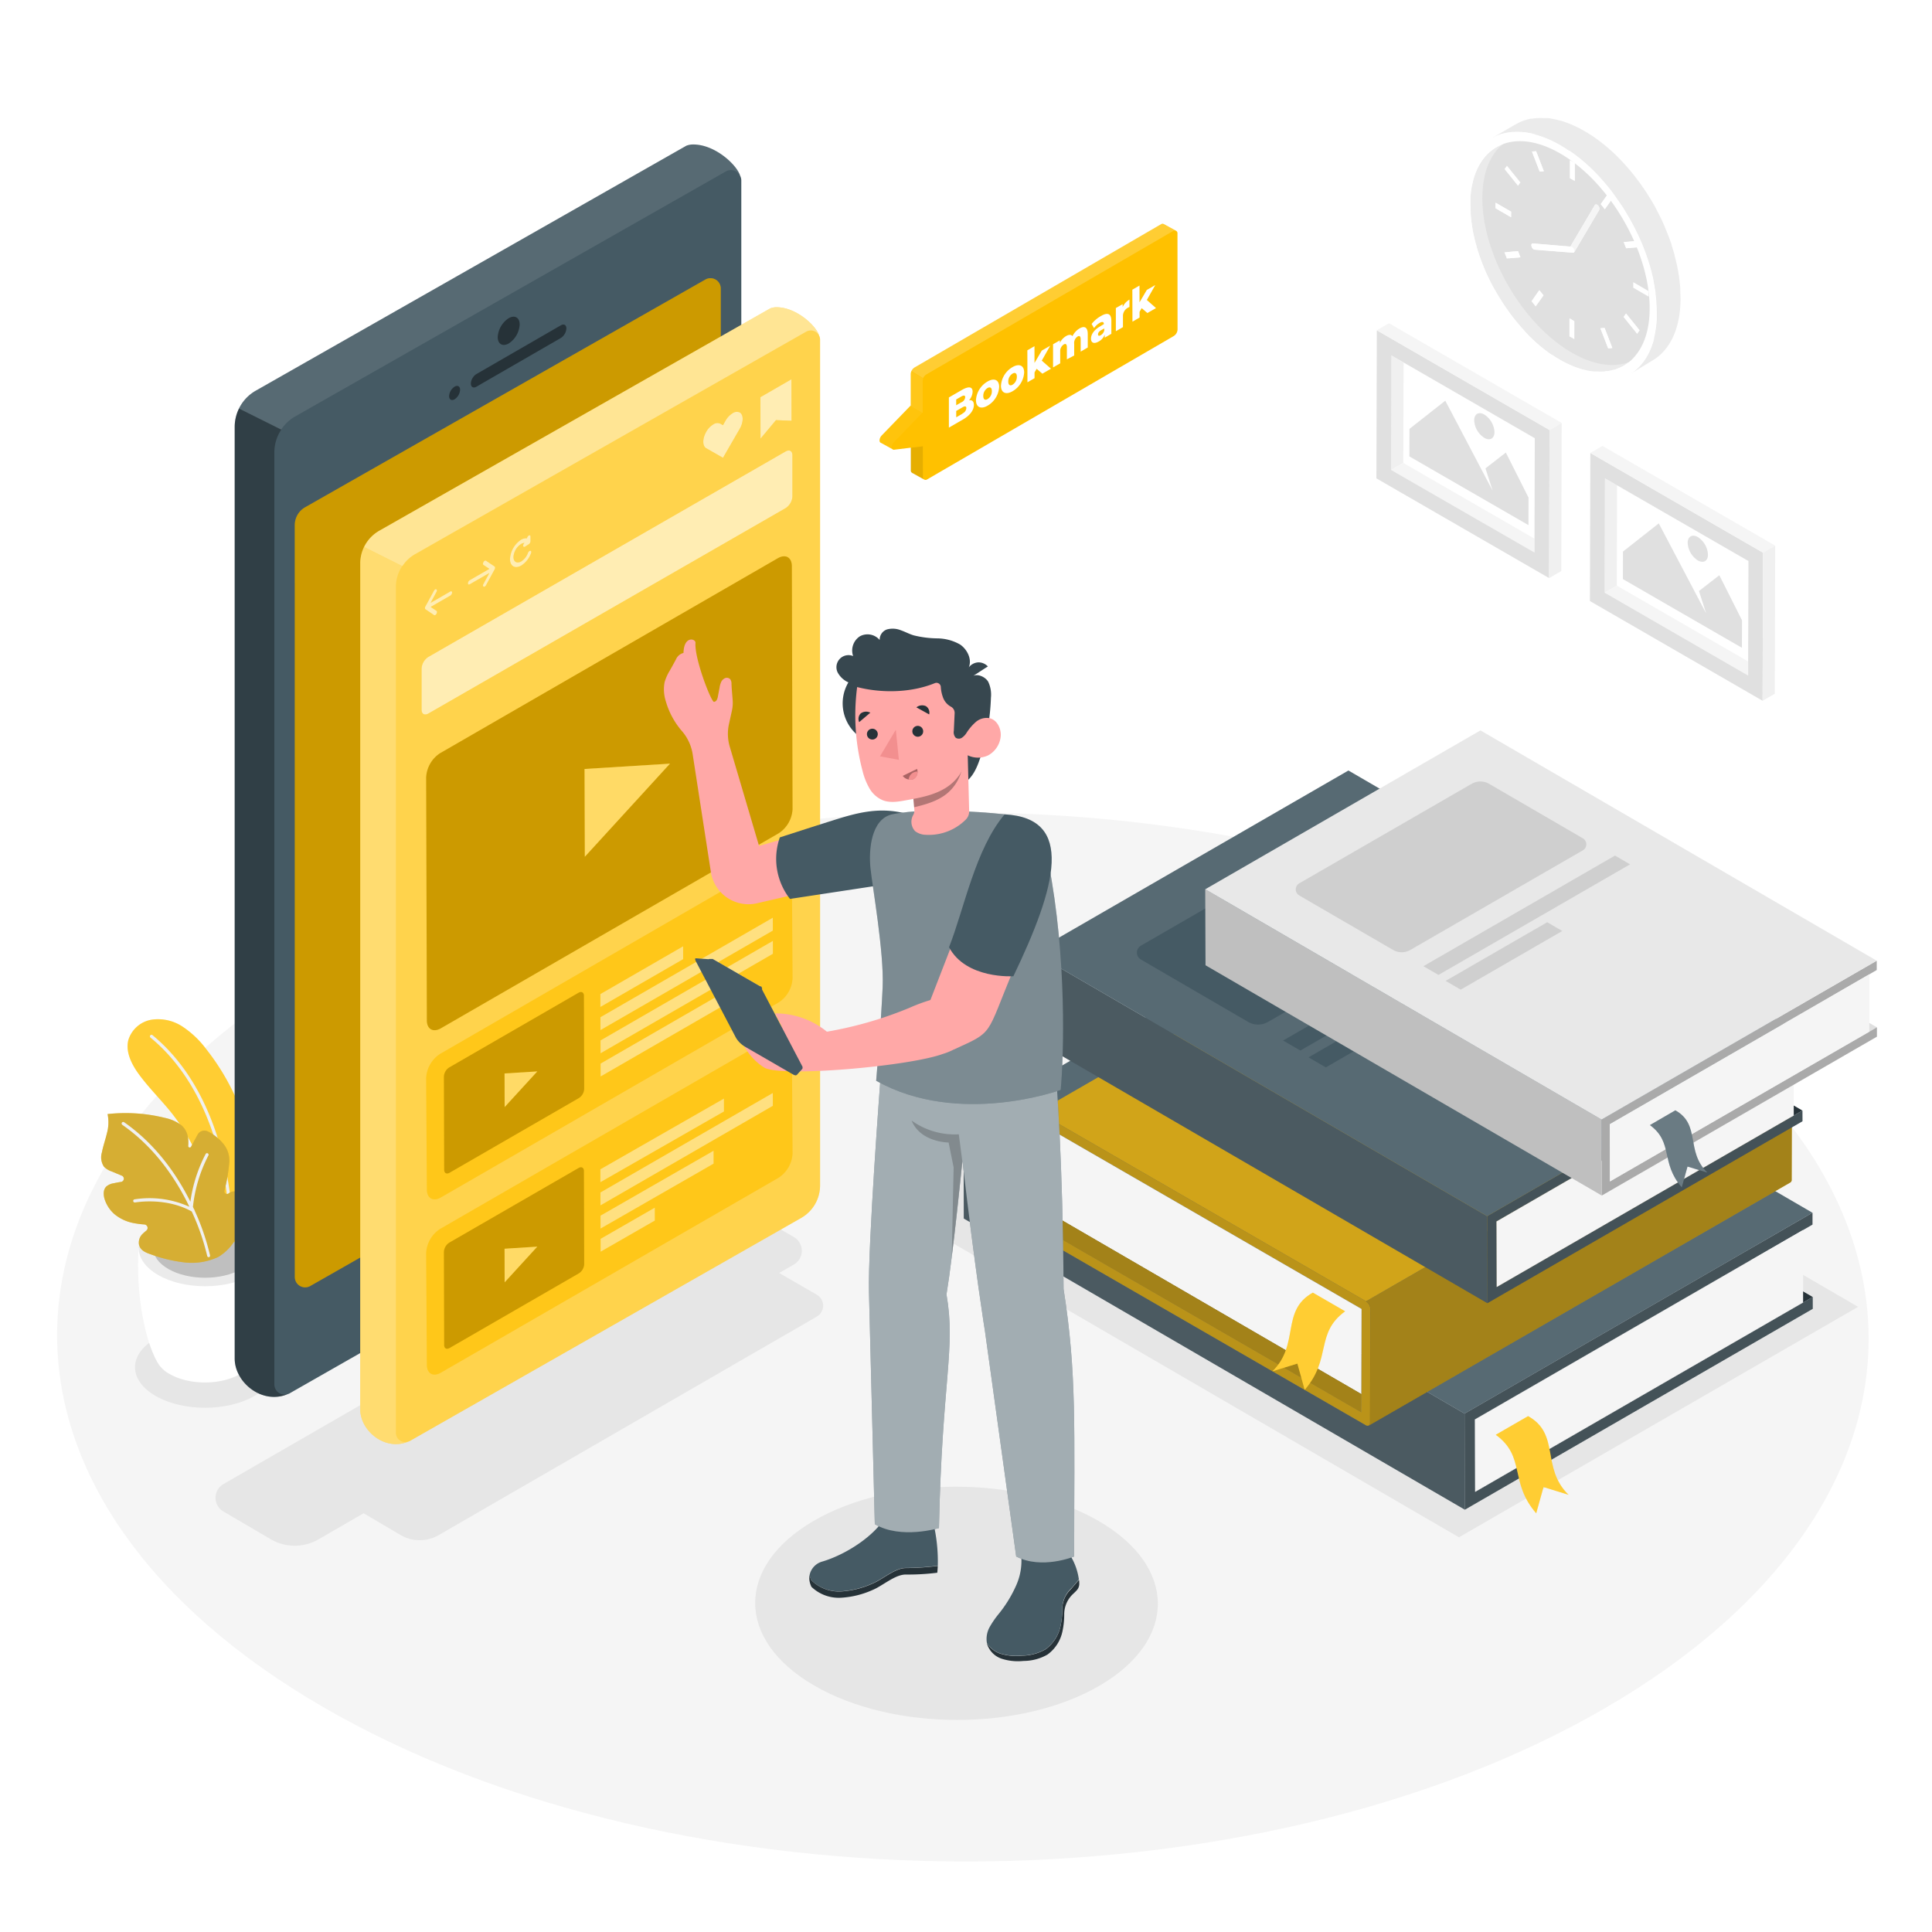 <svg class="animated" id="freepik_stories-bookmarks" xmlns="http://www.w3.org/2000/svg" viewBox="0 0 500 500" version="1.1" xmlns:xlink="http://www.w3.org/1999/xlink" xmlns:svgjs="http://svgjs.com/svgjs"><style>svg#freepik_stories-bookmarks:not(.animated) .animable {opacity: 0;}svg#freepik_stories-bookmarks.animated #freepik--Screen--inject-121 {animation: 1.5s Infinite  linear floating;animation-delay: 0s;}svg#freepik_stories-bookmarks.animated #freepik--speech-bubble--inject-121 {animation: 3s Infinite  linear floating;animation-delay: 0s;}            @keyframes floating {                0% {                    opacity: 1;                    transform: translateY(0px);                }                50% {                    transform: translateY(-10px);                }                100% {                    opacity: 1;                    transform: translateY(0px);                }            }        </style><g id="freepik--Floor--inject-121" class="animable" style="transform-origin: 249.189px 346px;"><path d="M414.38,250c-91.84-53-240.25-53-331.49,0S-7.87,389,84,442s240.25,53,331.5,0S506.22,303,414.38,250Z" style="fill: rgb(245, 245, 245); transform-origin: 249.189px 346px;" id="ellubabfocm4" class="animable"></path></g><g id="freepik--Shadows--inject-121" class="animable" style="transform-origin: 257.904px 348.439px;"><path d="M57.84,384.07l123.08-71a12.31,12.31,0,0,1,12.31,0l12.23,7.08a4.1,4.1,0,0,1,0,7.1l-123,71.11a12.29,12.29,0,0,1-12.38,0l-12.21-7.16A4.1,4.1,0,0,1,57.84,384.07Z" style="fill: rgb(230, 230, 230); transform-origin: 131.644px 355.727px;" id="els6d4e5r47s" class="animable"></path><path d="M94,385.93l97.89-56.47a9.77,9.77,0,0,1,9.78,0l9.73,5.62a3.26,3.26,0,0,1,0,5.65l-97.86,56.55a9.78,9.78,0,0,1-9.84,0L94,391.57A3.27,3.27,0,0,1,94,385.93Z" style="fill: rgb(230, 230, 230); transform-origin: 152.709px 363.378px;" id="elo12l3fj0bl" class="animable"></path><path d="M65.75,346.47c-7.08-4.09-18.53-4.09-25.56,0s-7,10.72.08,14.8,18.53,4.09,25.56,0S72.83,350.56,65.75,346.47Z" style="fill: rgb(230, 230, 230); transform-origin: 53.01px 353.868px;" id="el3h9b6theung" class="animable"></path><path d="M284.27,393.6c-20.42-11.79-53.41-11.79-73.69,0s-20.18,30.9.24,42.68,53.4,11.79,73.69,0S304.68,405.39,284.27,393.6Z" style="fill: rgb(230, 230, 230); transform-origin: 247.545px 414.938px;" id="eltq1m6va9v1f" class="animable"></path><polygon points="377.58 397.85 480.87 338.21 332.11 251.76 228.82 311.4 377.58 397.85" style="fill: rgb(230, 230, 230); transform-origin: 354.845px 324.805px;" id="elimr44d16csa" class="animable"></polygon></g><g id="freepik--Plant--inject-121" class="animable" style="transform-origin: 48.236px 310.778px;"><path d="M70.15,323l-17.14.5L35.87,323c-.74,11.57,1.52,23.37,4.64,29.13h0a7.81,7.81,0,0,0,3.39,3.46c5.06,2.92,13.23,2.92,18.26,0A7.65,7.65,0,0,0,65.56,352C68.65,346.2,70.89,334.47,70.15,323Z" style="fill: rgb(255, 255, 255); transform-origin: 53.011px 340.39px;" id="ellisu3y730kf" class="animable"></path><path d="M65.09,315.92c6.72,3.88,6.76,10.17.08,14.05s-17.53,3.88-24.24,0-6.75-10.17-.08-14.05S58.38,312.05,65.09,315.92Z" style="fill: rgb(235, 235, 235); transform-origin: 53.014px 322.947px;" id="el5vrzeh27qli" class="animable"></path><path d="M62.44,317.47c5.24,3,5.27,7.93.06,10.95s-13.68,3-18.92,0-5.26-7.93-.06-10.95S57.2,314.44,62.44,317.47Z" style="fill: rgb(224, 224, 224); transform-origin: 53.012px 322.939px;" id="elwcrafebexms" class="animable"></path><g id="el0te7borxx46o"><g style="opacity: 0.15; transform-origin: 53.012px 322.939px;" class="animable" id="elndi3zka4frp"><path d="M62.44,317.47c5.24,3,5.27,7.93.06,10.95s-13.68,3-18.92,0-5.26-7.93-.06-10.95S57.2,314.44,62.44,317.47Z" id="el4nl1pr6q16f" class="animable" style="transform-origin: 53.012px 322.939px;"></path></g></g><path d="M44.27,287.86c-2.79-3.46-6-6.57-8.59-10.21-1.74-2.48-3.2-5.52-2.47-8.47a7.6,7.6,0,0,1,6-5.28,11.49,11.49,0,0,1,8.05,1.8,24.63,24.63,0,0,1,6.09,5.79,60.5,60.5,0,0,1,12.74,43.2,9.06,9.06,0,0,1-1.59,5,5,5,0,0,1-5.12,1.56c-4.67-1.38-4-7.69-4.82-11.4a51.9,51.9,0,0,0-5.36-14.57A50.88,50.88,0,0,0,44.27,287.86Z" style="fill: #FFC100; transform-origin: 49.689px 292.603px;" id="ely7oejowx74g" class="animable"></path><g id="el1ahrxkuetn2"><path d="M44.27,287.86c-2.79-3.46-6-6.57-8.59-10.21-1.74-2.48-3.2-5.52-2.47-8.47a7.6,7.6,0,0,1,6-5.28,11.49,11.49,0,0,1,8.05,1.8,24.63,24.63,0,0,1,6.09,5.79,60.5,60.5,0,0,1,12.74,43.2,9.06,9.06,0,0,1-1.59,5,5,5,0,0,1-5.12,1.56c-4.67-1.38-4-7.69-4.82-11.4a51.9,51.9,0,0,0-5.36-14.57A50.88,50.88,0,0,0,44.27,287.86Z" style="fill: rgb(255, 255, 255); opacity: 0.2; transform-origin: 49.689px 292.603px;" class="animable" id="elba9zlo9776k"></path></g><path d="M59.68,316.52a.41.41,0,0,1-.33-.38c-.33-7.5-2.77-33.09-20.4-47.61a.4.4,0,0,1-.06-.57.41.41,0,0,1,.58-.06c17.89,14.74,20.36,40.62,20.69,48.2a.41.41,0,0,1-.39.43Z" style="fill: rgb(240, 240, 240); transform-origin: 49.479px 292.168px;" id="eljyd8jv6xt1f" class="animable"></path><path d="M62.25,317.33a12.51,12.51,0,0,1-5.72,7.94,16,16,0,0,1-8.67,1.45,38.13,38.13,0,0,1-8.79-2.08c-1.42-.48-3-1.12-3.14-2.87a3.14,3.14,0,0,1,1-2.47,11.62,11.62,0,0,1,.91-.78.91.91,0,0,0-.48-1.63,21.24,21.24,0,0,1-2.51-.31,11,11,0,0,1-5.26-2.38,8.72,8.72,0,0,1-2.43-3.6c-.42-1.18-.54-2.65.35-3.53a3.79,3.79,0,0,1,1.95-.85c.62-.14,1.25-.25,1.88-.35a.84.84,0,0,0,.2-1.6l-2.66-1.11a4.86,4.86,0,0,1-2-1.25,4.39,4.39,0,0,1-.51-3.66c.32-1.67.9-3.27,1.29-4.93a10.59,10.59,0,0,0,.18-5,42.39,42.39,0,0,1,14.89,1,10.79,10.79,0,0,1,4.07,1.78c1.66,1.33,2.09,3.32,1.91,5.48a.39.39,0,0,0,.73.2l1.7-3.13a2,2,0,0,1,2.64-.84,12.24,12.24,0,0,1,3.89,3.05,6.78,6.78,0,0,1,1.66,5,44.19,44.19,0,0,1-1.24,7.3.68.68,0,0,0,1.06.71l.08-.06a2.3,2.3,0,0,1,1.6-.46c1.5.19,1.89,1.71,2,3A25,25,0,0,1,62.25,317.33Z" style="fill: #FFC100; transform-origin: 44.508px 307.443px;" id="elvuqew5iobs" class="animable"></path><g id="el4y5cnxb5ptd"><path d="M62.25,317.33a12.51,12.51,0,0,1-5.72,7.94,16,16,0,0,1-8.67,1.45,38.13,38.13,0,0,1-8.79-2.08c-1.42-.48-3-1.12-3.14-2.87a3.14,3.14,0,0,1,1-2.47,11.62,11.62,0,0,1,.91-.78.91.91,0,0,0-.48-1.63,21.24,21.24,0,0,1-2.51-.31,11,11,0,0,1-5.26-2.38,8.72,8.72,0,0,1-2.43-3.6c-.42-1.18-.54-2.65.35-3.53a3.79,3.79,0,0,1,1.95-.85c.62-.14,1.25-.25,1.88-.35a.84.84,0,0,0,.2-1.6l-2.66-1.11a4.86,4.86,0,0,1-2-1.25,4.39,4.39,0,0,1-.51-3.66c.32-1.67.9-3.27,1.29-4.93a10.59,10.59,0,0,0,.18-5,42.39,42.39,0,0,1,14.89,1,10.79,10.79,0,0,1,4.07,1.78c1.66,1.33,2.09,3.32,1.91,5.48a.39.39,0,0,0,.73.2l1.7-3.13a2,2,0,0,1,2.64-.84,12.24,12.24,0,0,1,3.89,3.05,6.78,6.78,0,0,1,1.66,5,44.19,44.19,0,0,1-1.24,7.3.68.68,0,0,0,1.06.71l.08-.06a2.3,2.3,0,0,1,1.6-.46c1.5.19,1.89,1.71,2,3A25,25,0,0,1,62.25,317.33Z" style="opacity: 0.2; transform-origin: 44.508px 307.443px;" class="animable" id="elunvcldwv11"></path></g><g id="elybmlldy6"><path d="M62.25,317.33a12.51,12.51,0,0,1-5.72,7.94,16,16,0,0,1-8.67,1.45,38.13,38.13,0,0,1-8.79-2.08c-1.42-.48-3-1.12-3.14-2.87a3.14,3.14,0,0,1,1-2.47,11.62,11.62,0,0,1,.91-.78.91.91,0,0,0-.48-1.63,21.24,21.24,0,0,1-2.51-.31,11,11,0,0,1-5.26-2.38,8.72,8.72,0,0,1-2.43-3.6c-.42-1.18-.54-2.65.35-3.53a3.79,3.79,0,0,1,1.95-.85c.62-.14,1.25-.25,1.88-.35a.84.84,0,0,0,.2-1.6l-2.66-1.11a4.86,4.86,0,0,1-2-1.25,4.39,4.39,0,0,1-.51-3.66c.32-1.67.9-3.27,1.29-4.93a10.59,10.59,0,0,0,.18-5,42.39,42.39,0,0,1,14.89,1,10.79,10.79,0,0,1,4.07,1.78c1.66,1.33,2.09,3.32,1.91,5.48a.39.39,0,0,0,.73.2l1.7-3.13a2,2,0,0,1,2.64-.84,12.24,12.24,0,0,1,3.89,3.05,6.78,6.78,0,0,1,1.66,5,44.19,44.19,0,0,1-1.24,7.3.68.68,0,0,0,1.06.71l.08-.06a2.3,2.3,0,0,1,1.6-.46c1.5.19,1.89,1.71,2,3A25,25,0,0,1,62.25,317.33Z" style="fill: rgb(255, 255, 255); opacity: 0.2; transform-origin: 44.508px 307.443px;" class="animable" id="el6ezzznm2url"></path></g><path d="M54.35,324.86a60.59,60.59,0,0,0-4-11.61.37.37,0,0,0-.14-.3l-.28-.61a37.53,37.53,0,0,1,4-13.3.4.4,0,1,0-.7-.4A37.87,37.87,0,0,0,49.27,311c-3.39-6.8-8.8-14.75-17.15-20.57a.41.41,0,0,0-.57.11.4.4,0,0,0,.1.56c8.62,6,14.05,14.31,17.36,21.21a25,25,0,0,0-14.2-1.92.41.41,0,0,0-.33.48.41.41,0,0,0,.32.32H35c.08,0,7.87-1.43,14.62,2.34a59.54,59.54,0,0,1,4,11.5.42.42,0,0,0,.32.32.43.43,0,0,0,.16,0A.4.4,0,0,0,54.35,324.86Z" style="fill: rgb(240, 240, 240); transform-origin: 42.922px 307.858px;" id="eltmzj1sdgwhd" class="animable"></path></g><g id="freepik--Device--inject-121" class="animable" style="transform-origin: 126.295px 199.448px;"><path d="M191.56,45.52h0c-.81-2.84-6.58-8.24-12.32-8.13a4.86,4.86,0,0,0-1.61.32L66.13,101.14a10.78,10.78,0,0,0-5.39,9.27v241.2c0,6.14,7.08,12,13.74,9.18l0,0a2.56,2.56,0,0,0,.43-.17L186.46,297a10.65,10.65,0,0,0,5.39-9.26V46.68A2.62,2.62,0,0,0,191.56,45.52Z" style="fill: rgb(69, 90, 100); transform-origin: 126.295px 199.453px;" id="el9zwp5xaogdj" class="animable"></path><path d="M76.29,135.9a5.31,5.31,0,0,1,2.7-4.63L182.53,72.36a2.66,2.66,0,0,1,4,2.32V269.17a5.36,5.36,0,0,1-2.69,4.64l-103.54,59a2.67,2.67,0,0,1-4-2.32Z" style="fill: #FFC100; transform-origin: 131.41px 202.581px;" id="ela5f64btyf7" class="animable"></path><g id="elxptx9mh4mh"><path d="M76.29,135.9a5.31,5.31,0,0,1,2.7-4.63L182.53,72.36a2.66,2.66,0,0,1,4,2.32V269.17a5.36,5.36,0,0,1-2.69,4.64l-103.54,59a2.67,2.67,0,0,1-4-2.32Z" style="opacity: 0.2; transform-origin: 131.41px 202.581px;" class="animable" id="el7evyvbswx7k"></path></g><g id="elw1gub5pjjn"><path d="M60.74,110.41v241.2c0,6.14,7.08,12,13.74,9.18l0,0A2.65,2.65,0,0,1,71,358.27V117.07a10.68,10.68,0,0,1,1.8-5.89l-10.92-5.45A10.66,10.66,0,0,0,60.74,110.41Z" style="opacity: 0.3; transform-origin: 67.61px 233.624px;" class="animable" id="elq7yz5od5wli"></path></g><g id="elhafsbud7ah"><path d="M179.25,37.38a4.86,4.86,0,0,0-1.61.32L66.13,101.14a10.66,10.66,0,0,0-4.29,4.59l10.92,5.45a10.77,10.77,0,0,1,3.59-3.38L187.86,44.36a2.66,2.66,0,0,1,3.7,1.16h0C190.76,42.67,185,37.27,179.25,37.38Z" style="fill: rgb(255, 255, 255); opacity: 0.1; transform-origin: 126.7px 74.279px;" class="animable" id="el502ryj7clpl"></path></g><path d="M145.15,84.19c.78-.45,1.43-.1,1.43.8a3.17,3.17,0,0,1-1.42,2.47l-21.88,12.63c-.79.45-1.42.07-1.42-.83a3.12,3.12,0,0,1,1.41-2.44Z" style="fill: rgb(38, 50, 56); transform-origin: 134.22px 92.137px;" id="elvs8po0th2yl" class="animable"></path><path d="M117.65,100.07c.78-.46,1.42-.1,1.42.8a3.14,3.14,0,0,1-1.41,2.46c-.78.46-1.43.09-1.43-.81A3.11,3.11,0,0,1,117.65,100.07Z" style="fill: rgb(38, 50, 56); transform-origin: 117.65px 101.699px;" id="eltkc7169z13p" class="animable"></path><path d="M131.65,82.35c1.57-.9,2.83-.18,2.84,1.62a6.24,6.24,0,0,1-2.82,4.91c-1.56.91-2.86.17-2.86-1.63A6.26,6.26,0,0,1,131.65,82.35Z" style="fill: rgb(38, 50, 56); transform-origin: 131.65px 85.616px;" id="el3d56idrc9lb" class="animable"></path><path d="M131.66,309.42c3.19-1.84,5.76-.37,5.77,3.29a12.74,12.74,0,0,1-5.73,10c-3.19,1.84-5.83.33-5.84-3.33A12.76,12.76,0,0,1,131.66,309.42Z" style="fill: rgb(38, 50, 56); transform-origin: 131.645px 316.061px;" id="elnsu7cmj6dk" class="animable"></path></g><g id="freepik--Screen--inject-121" class="animable" style="transform-origin: 152.731px 226.62px;"><path d="M212,86.9h0c-.74-2.58-6-7.48-11.18-7.38a4.47,4.47,0,0,0-1.47.29L98.12,137.38a9.81,9.81,0,0,0-4.89,8.42V364.73c0,5.58,6.43,10.9,12.46,8.34l0,0a1.68,1.68,0,0,0,.39-.16L207.34,315.2a9.68,9.68,0,0,0,4.89-8.41V88A2.27,2.27,0,0,0,212,86.9Z" style="fill: #FFC100; transform-origin: 152.731px 226.625px;" id="elq8pgb3nt5gl" class="animable"></path><g id="elyeo9sasl28"><path d="M93.23,145.8V364.73c0,5.58,6.43,10.9,12.46,8.34l0,0a2.41,2.41,0,0,1-3.23-2.26V151.85a9.65,9.65,0,0,1,1.64-5.35l-9.91-4.95A9.59,9.59,0,0,0,93.23,145.8Z" style="fill: rgb(255, 255, 255); opacity: 0.2; transform-origin: 99.46px 257.641px;" class="animable" id="el6i8fj377c4s"></path></g><g id="elrpuupd9jvxc"><path d="M200.8,79.51a4.47,4.47,0,0,0-1.47.29L98.12,137.38a9.66,9.66,0,0,0-3.89,4.17l9.91,4.95a9.6,9.6,0,0,1,3.26-3.07L208.61,85.85A2.41,2.41,0,0,1,212,86.9h0C211.24,84.31,206,79.41,200.8,79.51Z" style="fill: rgb(255, 255, 255); opacity: 0.4; transform-origin: 153.115px 113.004px;" class="animable" id="eluvnqiesmo6"></path></g><g id="elh56r0m3o6va"><path d="M212,86.9h0c-.74-2.58-6-7.48-11.18-7.38a4.47,4.47,0,0,0-1.47.29L98.12,137.38a9.81,9.81,0,0,0-4.89,8.41V364.73c0,5.58,6.43,10.9,12.46,8.34l0,0a1.8,1.8,0,0,0,.38-.16L207.34,315.2a9.68,9.68,0,0,0,4.89-8.41V88A2.27,2.27,0,0,0,212,86.9Z" style="fill: rgb(255, 255, 255); opacity: 0.3; transform-origin: 152.731px 226.625px;" class="animable" id="elgkqnz0vf16q"></path></g><path d="M203.32,116.83c1-.56,1.76-.12,1.76,1l0,10.67a3.9,3.9,0,0,1-1.75,3l-92.47,53.17c-1,.56-1.76.11-1.76-1l0-10.66a3.85,3.85,0,0,1,1.75-3Z" style="fill: #FFC100; transform-origin: 157.09px 150.749px;" id="elvh19o0ty8t" class="animable"></path><g id="el9m44xtpuo8c"><g style="opacity: 0.7; transform-origin: 157.09px 150.749px;" class="animable" id="el54ceki7r593"><path d="M203.32,116.83c1-.56,1.76-.12,1.76,1l0,10.67a3.9,3.9,0,0,1-1.75,3l-92.47,53.17c-1,.56-1.76.11-1.76-1l0-10.66a3.85,3.85,0,0,1,1.75-3Z" style="fill: rgb(255, 255, 255); transform-origin: 157.09px 150.749px;" id="eluc2i5egptom" class="animable"></path></g></g><path d="M112.62,152.51a.35.35,0,0,1,.31,0c.2.09.21.43,0,.75L111.46,156l5.08-2.93c.26-.15.47,0,.47.27a1,1,0,0,1-.47.81l-5.08,2.93,1.52,1c.18.11.16.46,0,.77a1,1,0,0,1-.31.33.32.32,0,0,1-.35,0l-2.24-1.51a.31.31,0,0,1-.09-.11.52.52,0,0,1,0-.18,1.5,1.5,0,0,1,0-.2c0-.09.06-.15.09-.22l2.23-4.1A1.08,1.08,0,0,1,112.62,152.51Z" style="fill: #FFC100; transform-origin: 113.496px 155.853px;" id="elnm8guqdclwh" class="animable"></path><path d="M125.45,145.11a.31.31,0,0,1,.34,0l2.24,1.51a.34.34,0,0,1,.09.12.53.53,0,0,1,0,.18,1.25,1.25,0,0,1,0,.19,1.65,1.65,0,0,1-.09.22l-2.23,4.11a.9.9,0,0,1-.35.37.3.3,0,0,1-.31,0c-.19-.09-.21-.42,0-.74l1.5-2.77-5.08,2.93c-.25.15-.47,0-.47-.27a1,1,0,0,1,.47-.81l5.08-2.93-1.52-1c-.17-.12-.16-.47,0-.78A.89.89,0,0,1,125.45,145.11Z" style="fill: #FFC100; transform-origin: 124.609px 148.456px;" id="el0xgp0a1lfofe" class="animable"></path><path d="M134.83,139.69a2.47,2.47,0,0,1,1.56-.38,1,1,0,0,1,.46-.73h0c.26-.14.46,0,.45.3l0,1.2a1,1,0,0,1-.45.77l-1,.65h0c-.25.14-.46,0-.47-.25a1,1,0,0,1,.36-.75,1.87,1.87,0,0,0-.85.27,4.34,4.34,0,0,0-2,3.39c0,1.25.89,1.75,2,1.13a4.31,4.31,0,0,0,1.73-2.18,1.05,1.05,0,0,1,.41-.52.41.41,0,0,1,.23-.07c.22,0,.31.29.19.63a6.43,6.43,0,0,1-2.55,3.22c-1.61.92-2.91.17-2.92-1.67A6.41,6.41,0,0,1,134.83,139.69Z" style="fill: #FFC100; transform-origin: 134.742px 142.644px;" id="elddpuqmr5wdl" class="animable"></path><g id="eltv5d349qfk"><g style="opacity: 0.7; transform-origin: 123.743px 148.879px;" class="animable" id="elj2yk46g90er"><path d="M112.62,152.51a.35.35,0,0,1,.31,0c.2.09.21.43,0,.75L111.46,156l5.08-2.93c.26-.15.47,0,.47.27a1,1,0,0,1-.47.81l-5.08,2.93,1.52,1c.18.11.16.46,0,.77a1,1,0,0,1-.31.33.32.32,0,0,1-.35,0l-2.24-1.51a.31.31,0,0,1-.09-.11.52.52,0,0,1,0-.18,1.5,1.5,0,0,1,0-.2c0-.09.06-.15.09-.22l2.23-4.1A1.08,1.08,0,0,1,112.62,152.51Z" style="fill: rgb(255, 255, 255); transform-origin: 113.496px 155.853px;" id="elxzm7w44a23a" class="animable"></path><path d="M125.45,145.11a.31.31,0,0,1,.34,0l2.24,1.51a.34.34,0,0,1,.09.12.53.53,0,0,1,0,.18,1.25,1.25,0,0,1,0,.19,1.65,1.65,0,0,1-.09.22l-2.23,4.11a.9.9,0,0,1-.35.37.3.3,0,0,1-.31,0c-.19-.09-.21-.42,0-.74l1.5-2.77-5.08,2.93c-.25.15-.47,0-.47-.27a1,1,0,0,1,.47-.81l5.08-2.93-1.52-1c-.17-.12-.16-.47,0-.78A.89.89,0,0,1,125.45,145.11Z" style="fill: rgb(255, 255, 255); transform-origin: 124.609px 148.456px;" id="elfhd3rv5baqv" class="animable"></path><path d="M134.83,139.69a2.47,2.47,0,0,1,1.56-.38,1,1,0,0,1,.46-.73h0c.26-.14.46,0,.45.3l0,1.2a1,1,0,0,1-.45.77l-1,.65h0c-.25.14-.46,0-.47-.25a1,1,0,0,1,.36-.75,1.87,1.87,0,0,0-.85.27,4.34,4.34,0,0,0-2,3.39c0,1.25.89,1.75,2,1.13a4.31,4.31,0,0,0,1.73-2.18,1.05,1.05,0,0,1,.41-.52.41.41,0,0,1,.23-.07c.22,0,.31.29.19.63a6.43,6.43,0,0,1-2.55,3.22c-1.61.92-2.91.17-2.92-1.67A6.41,6.41,0,0,1,134.83,139.69Z" style="fill: rgb(255, 255, 255); transform-origin: 134.742px 142.644px;" id="elgyk2neegwb" class="animable"></path></g></g><path d="M189.6,106.94a1.89,1.89,0,0,1,1.85-.2c1,.6,1,2.47,0,4.23l-.68,1.17-3.66,6.34L182.76,116c-1-.59-1-2.47,0-4.23a5.11,5.11,0,0,1,1.83-1.93,1.82,1.82,0,0,1,1.83-.19l.69.39.66-1.17A5.28,5.28,0,0,1,189.6,106.94Z" style="fill: #FFC100; transform-origin: 187.105px 112.533px;" id="elynzt7cw3o6" class="animable"></path><polygon points="204.82 98.15 204.85 108.89 200.82 108.73 196.82 113.52 196.79 102.79 204.82 98.15" style="fill: #FFC100; transform-origin: 200.82px 105.835px;" id="elsy4j5ophvo" class="animable"></polygon><g id="elz56ewd26t3"><g style="opacity: 0.7; transform-origin: 193.43px 108.315px;" class="animable" id="ellfkh2jfyirr"><path d="M189.6,106.94a1.89,1.89,0,0,1,1.85-.2c1,.6,1,2.47,0,4.23l-.68,1.17-3.66,6.34L182.76,116c-1-.59-1-2.47,0-4.23a5.11,5.11,0,0,1,1.83-1.93,1.82,1.82,0,0,1,1.83-.19l.69.39.66-1.17A5.28,5.28,0,0,1,189.6,106.94Z" style="fill: rgb(255, 255, 255); transform-origin: 187.105px 112.533px;" id="el1d8f0iu3uc5" class="animable"></path><polygon points="204.82 98.15 204.85 108.89 200.82 108.73 196.82 113.52 196.79 102.79 204.82 98.15" style="fill: rgb(255, 255, 255); transform-origin: 200.82px 105.835px;" id="elyeq12wezf4" class="animable"></polygon></g></g><path d="M201.3,144.47c2-1.16,3.63-.23,3.63,2.07l.18,62.87a7.94,7.94,0,0,1-3.6,6.25L114.1,266.12c-2,1.16-3.63.23-3.63-2.06l-.18-62.88a7.94,7.94,0,0,1,3.6-6.25Z" style="fill: #FFC100; transform-origin: 157.7px 205.295px;" id="el98og17r75tg" class="animable"></path><g id="elxnhmjeztcp"><g style="opacity: 0.2; transform-origin: 157.7px 205.295px;" class="animable" id="elvttlog29ipr"><path d="M201.3,144.47c2-1.16,3.63-.23,3.63,2.07l.18,62.87a7.94,7.94,0,0,1-3.6,6.25L114.1,266.12c-2,1.16-3.63.23-3.63-2.06l-.18-62.88a7.94,7.94,0,0,1,3.6-6.25Z" id="el3j495m2c31d" class="animable" style="transform-origin: 157.7px 205.295px;"></path></g></g><polygon points="151.28 199.01 173.39 197.63 151.35 221.73 151.28 199.01" style="fill: #FFC100; transform-origin: 162.335px 209.68px;" id="elr9plu73i4f" class="animable"></polygon><g id="elx14u8az9q0n"><g style="opacity: 0.4; transform-origin: 162.335px 209.68px;" class="animable" id="el6hluqhjgsri"><polygon points="151.28 199.01 173.39 197.63 151.35 221.73 151.28 199.01" style="fill: rgb(255, 255, 255); transform-origin: 162.335px 209.68px;" id="eldoxwekqpsnd" class="animable"></polygon></g></g><path d="M201.3,222.23c2-1.16,3.63-.22,3.63,2.07l.18,28.89a7.9,7.9,0,0,1-3.6,6.24L114.1,309.9c-2,1.15-3.63.23-3.63-2.07L110.29,279a7.92,7.92,0,0,1,3.6-6.25Z" style="fill: #FFC100; transform-origin: 157.7px 266.064px;" id="elt9g74nlmc8f" class="animable"></path><g id="elu2z1ahk1ms"><g style="opacity: 0.1; transform-origin: 157.7px 266.064px;" class="animable" id="elv764zfbbsd"><path d="M201.3,222.23c2-1.16,3.63-.22,3.63,2.07l.18,28.89a7.9,7.9,0,0,1-3.6,6.24L114.1,309.9c-2,1.15-3.63.23-3.63-2.07L110.29,279a7.92,7.92,0,0,1,3.6-6.25Z" style="fill: rgb(255, 255, 255); transform-origin: 157.7px 266.064px;" id="elykixjo71eq8" class="animable"></path></g></g><path d="M149.73,256.92c.77-.44,1.39-.09,1.39.79l.07,24.08a3,3,0,0,1-1.38,2.39l-33.47,19.33c-.77.44-1.39.09-1.39-.79l-.07-24.08a3,3,0,0,1,1.38-2.39Z" style="fill: #FFC100; transform-origin: 133.035px 280.215px;" id="elo3wnybz32se" class="animable"></path><g id="elyz0fnvuqda"><g style="opacity: 0.2; transform-origin: 133.035px 280.215px;" class="animable" id="elvzmf67s5ukq"><path d="M149.73,256.92c.77-.44,1.39-.09,1.39.79l.07,24.08a3,3,0,0,1-1.38,2.39l-33.47,19.33c-.77.44-1.39.09-1.39-.79l-.07-24.08a3,3,0,0,1,1.38-2.39Z" id="elwfxl54r2c2" class="animable" style="transform-origin: 133.035px 280.215px;"></path></g></g><polygon points="130.58 277.81 139.05 277.28 130.6 286.51 130.58 277.81" style="fill: #FFC100; transform-origin: 134.815px 281.895px;" id="elz7wtx65c9w8" class="animable"></polygon><g id="elpihepf2mi5p"><g style="opacity: 0.4; transform-origin: 134.815px 281.895px;" class="animable" id="elv1smhmqwy1"><polygon points="130.58 277.81 139.05 277.28 130.6 286.51 130.58 277.81" style="fill: rgb(255, 255, 255); transform-origin: 134.815px 281.895px;" id="elrdldzc60l8" class="animable"></polygon></g></g><polygon points="176.79 244.9 176.8 248.23 155.38 260.6 155.38 257.26 176.79 244.9" style="fill: #FFC100; transform-origin: 166.09px 252.75px;" id="ellbb568qjmvm" class="animable"></polygon><polygon points="200 237.5 200.01 240.84 155.4 266.59 155.39 263.25 200 237.5" style="fill: #FFC100; transform-origin: 177.7px 252.045px;" id="els35exwi7ke" class="animable"></polygon><polygon points="200.02 243.5 200.03 246.84 155.42 272.59 155.41 269.26 200.02 243.5" style="fill: #FFC100; transform-origin: 177.72px 258.045px;" id="eljag49hivbi" class="animable"></polygon><polygon points="186.84 257.12 186.85 260.45 155.44 278.59 155.43 275.25 186.84 257.12" style="fill: #FFC100; transform-origin: 171.14px 267.855px;" id="elahjmve4f8k" class="animable"></polygon><g id="elqt7t6kvbl7"><g style="opacity: 0.5; transform-origin: 177.705px 258.045px;" class="animable" id="el5co0ui7unio"><polygon points="176.79 244.9 176.8 248.23 155.38 260.6 155.38 257.26 176.79 244.9" style="fill: rgb(255, 255, 255); transform-origin: 166.09px 252.75px;" id="elrqvu4wm1vuk" class="animable"></polygon><polygon points="200 237.5 200.01 240.84 155.4 266.59 155.39 263.25 200 237.5" style="fill: rgb(255, 255, 255); transform-origin: 177.7px 252.045px;" id="elb18hoxvie2u" class="animable"></polygon><polygon points="200.02 243.5 200.03 246.84 155.42 272.59 155.41 269.26 200.02 243.5" style="fill: rgb(255, 255, 255); transform-origin: 177.72px 258.045px;" id="eleoaieaji7sj" class="animable"></polygon><polygon points="186.84 257.12 186.85 260.45 155.44 278.59 155.43 275.25 186.84 257.12" style="fill: rgb(255, 255, 255); transform-origin: 171.14px 267.855px;" id="el74md4k5bqle" class="animable"></polygon></g></g><path d="M201.3,267.59c2-1.16,3.63-.23,3.63,2.07l.18,28.88a7.94,7.94,0,0,1-3.6,6.25L114.1,355.25c-2,1.16-3.63.24-3.63-2.06l-.18-28.89a7.94,7.94,0,0,1,3.6-6.25Z" style="fill: #FFC100; transform-origin: 157.7px 311.421px;" id="elh99yd25n4x" class="animable"></path><g id="elcef9rhk4hxc"><g style="opacity: 0.1; transform-origin: 157.7px 311.421px;" class="animable" id="ells66x6epaq"><path d="M201.3,267.59c2-1.16,3.63-.23,3.63,2.07l.18,28.88a7.94,7.94,0,0,1-3.6,6.25L114.1,355.25c-2,1.16-3.63.24-3.63-2.06l-.18-28.89a7.94,7.94,0,0,1,3.6-6.25Z" style="fill: rgb(255, 255, 255); transform-origin: 157.7px 311.421px;" id="eli1zj8ch1i2" class="animable"></path></g></g><path d="M149.73,302.28c.77-.45,1.39-.09,1.39.79l.07,24.08a3,3,0,0,1-1.38,2.39l-33.47,19.33c-.77.44-1.39.09-1.39-.79L114.88,324a3.06,3.06,0,0,1,1.38-2.4Z" style="fill: #FFC100; transform-origin: 133.035px 325.573px;" id="elu0u6wi4ni9p" class="animable"></path><g id="el4vneuh661q8"><g style="opacity: 0.2; transform-origin: 133.035px 325.573px;" class="animable" id="el7i9kk9bbj2k"><path d="M149.73,302.28c.77-.45,1.39-.09,1.39.79l.07,24.08a3,3,0,0,1-1.38,2.39l-33.47,19.33c-.77.44-1.39.09-1.39-.79L114.88,324a3.06,3.06,0,0,1,1.38-2.4Z" id="eleirl1zjhka4" class="animable" style="transform-origin: 133.035px 325.573px;"></path></g></g><polygon points="130.58 323.17 139.05 322.63 130.6 331.87 130.58 323.17" style="fill: #FFC100; transform-origin: 134.815px 327.25px;" id="elqyx47sue9d" class="animable"></polygon><g id="el3gvd2sxky3q"><g style="opacity: 0.4; transform-origin: 134.815px 327.25px;" class="animable" id="elkevn1iu1j"><polygon points="130.58 323.17 139.05 322.63 130.6 331.87 130.58 323.17" style="fill: rgb(255, 255, 255); transform-origin: 134.815px 327.25px;" id="elcsvpoh73t8" class="animable"></polygon></g></g><polygon points="187.35 284.31 187.36 287.65 155.38 305.95 155.38 302.61 187.35 284.31" style="fill: #FFC100; transform-origin: 171.37px 295.13px;" id="elkmmc2m83lsg" class="animable"></polygon><polygon points="200 282.86 200.01 286.19 155.4 311.95 155.39 308.61 200 282.86" style="fill: #FFC100; transform-origin: 177.7px 297.405px;" id="elsqmgcd5nt7c" class="animable"></polygon><polygon points="184.67 297.81 184.68 301.15 155.42 317.95 155.41 314.61 184.67 297.81" style="fill: #FFC100; transform-origin: 170.045px 307.88px;" id="elt80jh1syvkm" class="animable"></polygon><polygon points="169.46 312.54 169.47 315.88 155.44 323.94 155.43 320.61 169.46 312.54" style="fill: #FFC100; transform-origin: 162.45px 318.24px;" id="eljllzbg5cblb" class="animable"></polygon><g id="elavktdzw1c9w"><g style="opacity: 0.5; transform-origin: 177.695px 303.4px;" class="animable" id="eli4t3nnrsfis"><polygon points="187.35 284.31 187.36 287.65 155.38 305.95 155.38 302.61 187.35 284.31" style="fill: rgb(255, 255, 255); transform-origin: 171.37px 295.13px;" id="el03349m0zp2ng" class="animable"></polygon><polygon points="200 282.86 200.01 286.19 155.4 311.95 155.39 308.61 200 282.86" style="fill: rgb(255, 255, 255); transform-origin: 177.7px 297.405px;" id="elrwjmvqo9avr" class="animable"></polygon><polygon points="184.67 297.81 184.68 301.15 155.42 317.95 155.41 314.61 184.67 297.81" style="fill: rgb(255, 255, 255); transform-origin: 170.045px 307.88px;" id="elmlgxyb8ei3" class="animable"></polygon><polygon points="169.46 312.54 169.47 315.88 155.44 323.94 155.43 320.61 169.46 312.54" style="fill: rgb(255, 255, 255); transform-origin: 162.45px 318.24px;" id="elrya1fj54y9s" class="animable"></polygon></g></g></g><g id="freepik--Clock--inject-121" class="animable" style="transform-origin: 406.795px 64.628px;"><path d="M408.38,40.63h0l-.36-.27h0Z" style="fill: none; transform-origin: 408.2px 40.495px;" id="elv3g0gy1lk0g" class="animable"></path><path d="M410.37,42.29l-.07-.06.06.06Z" style="fill: none; transform-origin: 410.335px 42.26px;" id="elxxsgibu9hr" class="animable"></path><path d="M396.34,34.53l-.5-.1.47.09Z" style="fill: none; transform-origin: 396.09px 34.48px;" id="ely79lr2vr8pm" class="animable"></path><path d="M397.48,34.81,397,34.7l.44.11Z" style="fill: none; transform-origin: 397.24px 34.755px;" id="elxiyofq9bnrb" class="animable"></path><path d="M402.27,36.7l0,0,0,0Z" style="fill: none; transform-origin: 402.27px 36.7px;" id="elh7anbm8vjxj" class="animable"></path><path d="M417.85,95.75c.32-.1.63-.21.94-.33C418.48,95.54,418.17,95.65,417.85,95.75Z" style="fill: none; transform-origin: 418.32px 95.585px;" id="elcsj7jbe840t" class="animable"></path><path d="M421.51,56.11h0l-.21-.35h0Z" style="fill: none; transform-origin: 421.405px 55.935px;" id="elx026dnwh368" class="animable"></path><path d="M420.28,54.1l-.24-.39h0Z" style="fill: none; transform-origin: 420.16px 53.905px;" id="el3q7b3nylbm9" class="animable"></path><path d="M412.36,44.16l-.22-.21.22.21Z" style="fill: none; transform-origin: 412.25px 44.055px;" id="elb61vv797dnp" class="animable"></path><polygon points="413.7 45.53 413.69 45.52 413.7 45.53 413.7 45.53" style="fill: none; transform-origin: 413.695px 45.525px;" id="els3b96lo8w3" class="animable"></polygon><path d="M417,49.44l0,0h0Z" style="fill: none; transform-origin: 417px 49.44px;" id="eldm9ct3pyyi9" class="animable"></path><path d="M415.2,96.24c.34,0,.69-.07,1-.12C415.89,96.17,415.54,96.21,415.2,96.24Z" style="fill: none; transform-origin: 415.7px 96.18px;" id="elmkniomw2pn9" class="animable"></path><path d="M396.11,87.24c.52.51,1,1,1.58,1.47C397.15,88.24,396.63,87.75,396.11,87.24Z" style="fill: none; transform-origin: 396.9px 87.975px;" id="el48orrfyqcwv" class="animable"></path><path d="M403.71,93.1c.49.29,1,.54,1.47.79C404.69,93.64,404.2,93.39,403.71,93.1Z" style="fill: none; transform-origin: 404.445px 93.495px;" id="elwg7dv8kbhsf" class="animable"></path><path d="M401.88,92c.6.41,1.21.79,1.83,1.15C403.09,92.74,402.48,92.36,401.88,92Z" style="fill: none; transform-origin: 402.795px 92.575px;" id="elktf3qdts1e" class="animable"></path><path d="M411.18,96a5.12,5.12,0,0,0,.54.1A5.12,5.12,0,0,1,411.18,96Z" style="fill: none; transform-origin: 411.45px 96.05px;" id="el8lpgrqk5hvo" class="animable"></path><path d="M423.63,60.1l-.07-.15h0Z" style="fill: none; transform-origin: 423.595px 60.025px;" id="elo039gvakfr" class="animable"></path><path d="M390.33,34.29h0Z" style="fill: none; transform-origin: 390.33px 34.29px;" id="ely0bhauy4cj" class="animable"></path><path d="M393.85,34.16h0Z" style="fill: none; transform-origin: 393.85px 34.16px;" id="elzyihk0ir3wa" class="animable"></path><path d="M391.71,34.14h0l-.29,0h0Z" style="fill: none; transform-origin: 391.565px 34.14px;" id="eln5cvh50bj2" class="animable"></path><path d="M395.18,34.31h0l-.53-.07.47.06Z" style="fill: none; transform-origin: 394.915px 34.275px;" id="el0r1t0hwm30ui" class="animable"></path><path d="M388.73,34.64h0l-.18.06.09,0Z" style="fill: none; transform-origin: 388.64px 34.67px;" id="el1w8w3d54o5j" class="animable"></path><path d="M387.56,35.05l-.17.07.15-.06Z" style="fill: none; transform-origin: 387.475px 35.085px;" id="elyi2dres6k8i" class="animable"></path><path d="M406.18,39,406.1,39l.08.05Z" style="fill: none; transform-origin: 406.14px 39.025px;" id="elnn3g4t3edm" class="animable"></path><path d="M428.49,85.69c0,.24-.07.49-.12.72C428.42,86.18,428.45,85.93,428.49,85.69Z" style="fill: none; transform-origin: 428.43px 86.05px;" id="eltw06xo2bmut" class="animable"></path><path d="M427.93,88.19l-.18.62Z" style="fill: none; transform-origin: 427.84px 88.5px;" id="el6vrfmc6n2lw" class="animable"></path><path d="M428.24,87c-.05.22-.1.45-.15.66C428.14,87.43,428.19,87.2,428.24,87Z" style="fill: none; transform-origin: 428.165px 87.33px;" id="eladf76e4997w" class="animable"></path><path d="M427.14,90.42l-.24.55Z" style="fill: none; transform-origin: 427.02px 90.695px;" id="elu63bpjb3tik" class="animable"></path><path d="M427.56,89.33c-.07.2-.13.4-.21.6C427.43,89.73,427.49,89.53,427.56,89.33Z" style="fill: none; transform-origin: 427.455px 89.63px;" id="el6qcgs5zjewg" class="animable"></path><path d="M426.66,91.44c-.09.18-.17.35-.26.52C426.49,91.79,426.57,91.62,426.66,91.44Z" style="fill: none; transform-origin: 426.53px 91.7px;" id="el3og3dnms8cb" class="animable"></path><polygon points="426.52 67.18 426.52 67.18 426.52 67.18 426.52 67.18" style="fill: none; transform-origin: 426.52px 67.18px;" id="eljzx3o8tbddt" class="animable"></polygon><path d="M403.87,37.55l1,.64Z" style="fill: none; transform-origin: 404.37px 37.87px;" id="elh4fwgf72ywc" class="animable"></path><path d="M428.82,82.83l-.06,1Z" style="fill: none; transform-origin: 428.79px 83.33px;" id="elq91k99czdf7" class="animable"></path><path d="M428.69,84.3c0,.27-.06.55-.1.82C428.63,84.85,428.66,84.57,428.69,84.3Z" style="fill: none; transform-origin: 428.64px 84.71px;" id="elbj277ym0ekv" class="animable"></path><path d="M428.89,80.91c0,.5,0,1,0,1.46C428.88,81.89,428.89,81.41,428.89,80.91Z" style="fill: none; transform-origin: 428.888px 81.64px;" id="elty3ej4cg0k" class="animable"></path><path d="M428.82,78.73v-.14a.61.61,0,0,1,0,.14Z" style="fill: none; transform-origin: 428.822px 78.66px;" id="elh6ig3h276f" class="animable"></path><path d="M428.58,76.12l0-.28,0,.28Z" style="fill: none; transform-origin: 428.58px 75.98px;" id="elez385mho1rc" class="animable"></path><path d="M423.88,95.26l.37-.37Z" style="fill: none; transform-origin: 424.065px 95.075px;" id="el5tj9q7yjfnq" class="animable"></path><path d="M428,72.84c0-.06,0-.11,0-.17a1,1,0,0,0,0,.17Z" style="fill: none; transform-origin: 427.998px 72.755px;" id="el5icv0tgkhfm" class="animable"></path><path d="M428.35,74.5h0l-.12-.68h0Z" style="fill: none; transform-origin: 428.29px 74.16px;" id="el0r10x0epx4d" class="animable"></path><path d="M426.13,92.4c-.09.16-.19.33-.29.48C425.94,92.73,426,92.56,426.13,92.4Z" style="fill: none; transform-origin: 425.985px 92.64px;" id="elatu3x6v7qjk" class="animable"></path><path d="M422.77,96.21l-.42.31Z" style="fill: none; transform-origin: 422.56px 96.365px;" id="el6m9fyeakphu" class="animable"></path><path d="M424.92,94.12c-.11.14-.22.28-.34.41C424.7,94.4,424.81,94.26,424.92,94.12Z" style="fill: none; transform-origin: 424.75px 94.325px;" id="els0uzt5m6788" class="animable"></path><path d="M425.55,93.3c-.1.15-.2.3-.31.44C425.35,93.6,425.45,93.45,425.55,93.3Z" style="fill: none; transform-origin: 425.395px 93.52px;" id="eldibz6xv9caw" class="animable"></path><path d="M423.53,95.58l-.39.34Z" style="fill: none; transform-origin: 423.335px 95.75px;" id="el87amypypxx3" class="animable"></path><path d="M387,38.32l-.38.24Z" style="fill: none; transform-origin: 386.81px 38.44px;" id="elop1ibvj8epk" class="animable"></path><path d="M383.49,67.77c-.25-.65-.48-1.29-.7-1.94.22.65.45,1.29.7,1.94Z" style="fill: none; transform-origin: 383.14px 66.8px;" id="elzpfsfyqofxl" class="animable"></path><path d="M382.74,65.68h0c-.22-.67-.42-1.34-.61-2h0C382.32,64.34,382.52,65,382.74,65.68Z" style="fill: none; transform-origin: 382.435px 64.68px;" id="elg8c1rircqmh" class="animable"></path><path d="M422.38,92.54a8.87,8.87,0,0,1-1.05.12l-.23,0a11.92,11.92,0,0,1-1.34,0h-.31c-.51,0-1-.08-1.55-.16-.35,0-.7-.12-1-.19l-.34-.08-.72-.18q-.63-.18-1.26-.39l-.25-.1c-.34-.12-.68-.24-1-.39l-.39-.16c-.37-.16-.73-.33-1.11-.51l-.42-.21c-.48-.24-1-.5-1.47-.79s-1.22-.74-1.83-1.14l-.31-.21c-.57-.39-1.14-.81-1.71-1.24l-.32-.26c-.58-.45-1.14-.91-1.7-1.4l-.15-.13c-.53-.48-1.06-1-1.58-1.48l-.26-.25c-.4-.39-.79-.8-1.18-1.21a.46.46,0,0,0-.07-.07c-.36-.4-.73-.8-1.08-1.21l-.24-.27c-.58-.67-1.15-1.37-1.7-2.08l-.18-.23c-.44-.57-.87-1.16-1.29-1.75l-.19-.26c-.4-.57-.79-1.16-1.17-1.76l-.27-.42c-.31-.49-.61-1-.91-1.48l-.18-.32c-.34-.57-.66-1.14-1-1.72-.07-.15-.15-.29-.22-.43-.24-.46-.48-.93-.71-1.4-.08-.15-.15-.31-.23-.46-.28-.6-.55-1.19-.81-1.79,0-.08-.07-.17-.11-.26-.23-.53-.45-1.07-.66-1.61-.07-.17-.13-.33-.19-.49-.24-.64-.48-1.29-.69-1.93a1,1,0,0,1-.05-.16c-.22-.66-.42-1.33-.61-2,0-.13-.08-.25-.11-.38-.22-.78-.4-1.55-.57-2.33,0-.16-.08-.33-.11-.5l-.18-.91c0-.21-.07-.42-.11-.63s-.1-.63-.14-.94S387,54,387,53.85c-.08-.66-.15-1.33-.19-2l0-.42c0-.68-.06-1.35-.06-2,0-5.51,1.48-9.79,4-12.6,3.75-.8,8.29.08,13.17,2.9,12.83,7.41,23.2,25.36,23.15,40.11,0,5.49-1.48,9.77-4,12.58l-.34.08Z" style="fill: none; transform-origin: 406.91px 64.613px;" id="ely6h4ip3k2uj" class="animable"></path><path d="M388.47,77.72c-.31-.48-.61-1-.9-1.47.29.49.59,1,.9,1.47Z" style="fill: none; transform-origin: 388.02px 76.985px;" id="els7wsucl5att" class="animable"></path><path d="M393.28,84.23c-.58-.68-1.15-1.37-1.71-2.08.56.71,1.13,1.4,1.71,2.08Z" style="fill: none; transform-origin: 392.425px 83.19px;" id="eln4jshihy2mg" class="animable"></path><path d="M385.49,72.38c.23.46.46.93.7,1.39C386,73.31,385.72,72.84,385.49,72.38Z" style="fill: none; transform-origin: 385.84px 73.075px;" id="el0xinoe7rqwul" class="animable"></path><path d="M387.38,75.93h0c-.33-.57-.65-1.14-1-1.73h0C386.73,74.79,387.05,75.36,387.38,75.93Z" style="fill: none; transform-origin: 386.88px 75.065px;" id="elza0fvqxlkwd" class="animable"></path><path d="M420,94.87l.07,0a10.22,10.22,0,0,1-.94.46h0A8.48,8.48,0,0,0,420,94.87Z" style="fill: none; transform-origin: 419.6px 95.1px;" id="elm4nrryufa6l" class="animable"></path><path d="M389.92,79.91c-.4-.58-.79-1.16-1.18-1.76.39.6.78,1.18,1.18,1.76Z" style="fill: none; transform-origin: 389.33px 79.03px;" id="el9fsu4ije6qo" class="animable"></path><path d="M394.59,85.69c-.36-.39-.72-.78-1.08-1.19h0C393.87,84.91,394.23,85.3,394.59,85.69Z" style="fill: none; transform-origin: 394.05px 85.095px;" id="eljqp9478hygh" class="animable"></path><path d="M399.53,90.25c-.6-.47-1.2-1-1.78-1.48l.09.08C398.39,89.34,399,89.8,399.53,90.25Z" style="fill: none; transform-origin: 398.64px 89.51px;" id="elx7oes8b5vgg" class="animable"></path><path d="M401.57,91.75l.23.15c-.73-.49-1.45-1-2.15-1.56l.21.17C400.42,90.94,401,91.35,401.57,91.75Z" style="fill: none; transform-origin: 400.725px 91.12px;" id="el2yfpo80kstx" class="animable"></path><path d="M420.15,94.77h0Z" style="fill: none; transform-origin: 420.15px 94.77px;" id="ellw257ezt34" class="animable"></path><path d="M395.85,87c-.4-.4-.8-.8-1.19-1.22C395.05,86.19,395.45,86.59,395.85,87Z" style="fill: none; transform-origin: 395.255px 86.39px;" id="elzkm8lrnefwq" class="animable"></path><path d="M406.71,94.6h0c-.45-.19-.9-.4-1.35-.62l.24.12C406,94.28,406.34,94.45,406.71,94.6Z" style="fill: none; transform-origin: 406.035px 94.29px;" id="elencn20tujh" class="animable"></path><path d="M408.12,95.16l.26.1c.42.14.83.26,1.24.38a23,23,0,0,1-2.53-.87h0Q407.61,95,408.12,95.16Z" style="fill: none; transform-origin: 408.355px 95.205px;" id="eln6zrkkhadeg" class="animable"></path><path d="M413.3,96.25l-.74,0,.74,0Z" style="fill: none; transform-origin: 412.93px 96.25px;" id="el6e4tyx7numd" class="animable"></path><path d="M414.93,96.26a12,12,0,0,1-1.34,0h0C414.05,96.29,414.49,96.28,414.93,96.26Z" style="fill: none; transform-origin: 414.26px 96.269px;" id="elfp2oyrfgq8" class="animable"></path><path d="M417.68,95.8a11.29,11.29,0,0,1-1.15.27h0A10.88,10.88,0,0,0,417.68,95.8Z" style="fill: none; transform-origin: 417.105px 95.935px;" id="el6lfvcwklqxl" class="animable"></path><path d="M410.67,95.9l-.4-.1.09,0Z" style="fill: none; transform-origin: 410.47px 95.85px;" id="el9ulpqm8ipdo" class="animable"></path><path d="M391.39,81.91h0c-.44-.57-.87-1.15-1.28-1.74h0C390.52,80.76,391,81.34,391.39,81.91Z" style="fill: none; transform-origin: 390.75px 81.04px;" id="elmm16g8pdt1" class="animable"></path><path d="M383.64,41.55c-.09.12-.18.24-.26.37C383.46,41.79,383.55,41.67,383.64,41.55Z" style="fill: none; transform-origin: 383.51px 41.735px;" id="elr3nvs9brros" class="animable"></path><path d="M384.22,40.78l-.28.35Z" style="fill: none; transform-origin: 384.08px 40.955px;" id="elwnt9mit3edp" class="animable"></path><path d="M383.1,42.37l-.24.41Z" style="fill: none; transform-origin: 382.98px 42.575px;" id="elq0d70xt7817" class="animable"></path><path d="M385.52,39.42l-.33.3Z" style="fill: none; transform-origin: 385.355px 39.57px;" id="ely4uxs9pkn8o" class="animable"></path><path d="M386.23,38.84l-.36.27Z" style="fill: none; transform-origin: 386.05px 38.975px;" id="elnk3j9weuni" class="animable"></path><path d="M384.85,40.07l-.31.32Z" style="fill: none; transform-origin: 384.695px 40.23px;" id="elgrun2s5t0z" class="animable"></path><path d="M383.67,68.25q.31.81.66,1.62Q384,69.06,383.67,68.25Z" style="fill: none; transform-origin: 384px 69.06px;" id="elt7x2mc7apkj" class="animable"></path><path d="M384.44,70.13c.26.6.54,1.19.82,1.78C385,71.32,384.7,70.73,384.44,70.13Z" style="fill: none; transform-origin: 384.85px 71.02px;" id="elwv13xlbbry" class="animable"></path><path d="M394.59,85.69c-.36-.39-.72-.78-1.08-1.19h0l-.23-.27h0c-.58-.68-1.15-1.37-1.71-2.08l-.18-.24h0c-.44-.57-.87-1.15-1.28-1.74h0l-.19-.26h0c-.4-.58-.79-1.16-1.18-1.76l-.27-.43h0c-.31-.48-.61-1-.9-1.47l-.19-.32h0c-.33-.57-.65-1.14-1-1.73h0l-.23-.43c-.24-.46-.47-.93-.7-1.39-.08-.16-.16-.31-.23-.47-.28-.59-.56-1.18-.82-1.78,0-.09-.07-.17-.11-.26q-.34-.81-.66-1.62l-.18-.48h0c-.25-.65-.48-1.29-.7-1.94,0,0,0-.1-.05-.15h0c-.22-.67-.42-1.34-.61-2h0c0-.13-.07-.26-.11-.39-.21-.77-.4-1.55-.57-2.32h0c0-.17-.07-.34-.11-.51s-.11-.6-.17-.9-.07-.39-.1-.58v-.06c-.05-.31-.1-.62-.14-.93s-.06-.37-.08-.56c-.09-.67-.15-1.33-.2-2,0-.14,0-.28,0-.42,0-.68-.07-1.35-.07-2,0-.46,0-.91,0-1.35,0-.17,0-.33,0-.49s0-.55.06-.81l.06-.5c0-.25.05-.5.09-.75l.09-.52c0-.22.07-.45.12-.67s.08-.35.12-.52.09-.42.14-.62.1-.34.14-.5.11-.4.17-.58l.18-.49c.06-.18.12-.37.19-.54s.13-.31.2-.46.14-.35.22-.51.14-.29.22-.43.16-.33.24-.48l.24-.41c.09-.15.18-.3.28-.45s.17-.25.26-.37.19-.29.3-.42l.28-.35.32-.39.31-.32c.11-.12.22-.24.34-.35l.33-.3.35-.31.36-.27.37-.28.38-.24a11.31,11.31,0,0,1,3.71-1.5c-2.5,2.81-4,7.09-4,12.6,0,.67,0,1.34.06,2l0,.42c0,.66.11,1.33.19,2,0,.19.05.38.08.56s.09.62.14.94.08.42.11.63l.18.91c0,.17.07.34.11.5.17.78.35,1.55.57,2.33,0,.13.07.25.11.38.19.67.39,1.34.61,2a1,1,0,0,0,.05.16c.21.64.45,1.29.69,1.93.06.16.12.32.19.49.21.54.43,1.08.66,1.61,0,.09.07.18.11.26.26.6.53,1.19.81,1.79.08.15.15.31.23.46.23.47.47.94.71,1.4.07.14.15.28.22.43.31.58.63,1.15,1,1.72l.18.32c.3.5.6,1,.91,1.48l.27.42c.38.6.77,1.19,1.17,1.76l.19.26c.42.59.85,1.18,1.29,1.75l.18.23c.55.71,1.12,1.41,1.7,2.08l.24.27c.35.41.72.81,1.08,1.21a.46.46,0,0,1,.07.07c.39.41.78.82,1.18,1.21l.26.25c.52.51,1.05,1,1.58,1.48l.15.13c.56.49,1.12,1,1.7,1.4l.32.26c.57.43,1.14.85,1.71,1.24l.31.21c.61.4,1.22.79,1.83,1.14s1,.55,1.47.79l.42.21c.38.18.74.35,1.11.51l.39.16c.35.15.69.27,1,.39l.25.1q.63.21,1.26.39l.72.18.34.08c.35.07.7.14,1,.19.53.08,1,.13,1.55.16h.31a11.92,11.92,0,0,0,1.34,0l.23,0a8.87,8.87,0,0,0,1.05-.12l.32-.05.34-.08a11.09,11.09,0,0,1-2.88,2.35h0l-.12.06-.07,0a8.48,8.48,0,0,1-.86.41h0l-.3.13c-.31.12-.62.23-.94.33l-.17,0a10.88,10.88,0,0,1-1.13.26h0l-.3.05c-.34,0-.69.09-1,.12l-.27,0c-.44,0-.88,0-1.33,0h0l-.29,0h0l-.74,0c-.28,0-.56-.06-.84-.11a5.12,5.12,0,0,1-.54-.1c-.17,0-.34,0-.51-.09l-.31-.08-.09,0-.65-.16c-.41-.12-.82-.24-1.24-.38l-.26-.1q-.51-.18-1-.39h0l-.38-.17h0c-.37-.15-.74-.32-1.11-.5l-.24-.12-.18-.09c-.49-.25-1-.5-1.47-.79s-1.23-.74-1.83-1.15l-.08,0-.23-.15c-.58-.4-1.15-.81-1.71-1.24l-.21-.17-.12-.09c-.57-.45-1.14-.91-1.69-1.4l-.09-.08-.06-.06c-.54-.47-1.06-1-1.58-1.47l-.26-.25c-.4-.4-.8-.8-1.19-1.22Z" style="fill: rgb(235, 235, 235); transform-origin: 401.7px 66.485px;" id="elj9klcmuggzo" class="animable"></path><polygon points="422.65 73.02 422.65 74.45 426.68 76.78 426.68 75.35 422.65 73.02" style="fill: rgb(255, 255, 255); transform-origin: 424.665px 74.9px;" id="el5gx3hwteu9" class="animable"></polygon><polygon points="390.04 42.88 389.42 43.76 392.9 48.09 393.53 47.22 390.04 42.88" style="fill: rgb(255, 255, 255); transform-origin: 391.475px 45.485px;" id="elnqn3gjgoe4" class="animable"></polygon><path d="M430.09,78c0,14.74-10.48,20.68-23.3,13.27S383.59,66,383.63,51.21s10.48-20.69,23.31-13.28S430.13,63.29,430.09,78ZM396.37,63.79a1.36,1.36,0,0,0,.56.76.52.52,0,0,0,.25.08l9.87.78a.32.32,0,0,0,.36-.15l6.46-10.94a1.12,1.12,0,0,0-.28-1.12,1,1,0,0,0-.27-.23c-.23-.13-.45-.11-.56.07l-6.35,10.77L396.69,63c-.31,0-.46.32-.32.75m19-9.66,2-2.85L416.29,50l-2,2.85,1.07,1.33m.85,36,1.07-.09-2-5.18-1.08.09,2,5.18M390,66.89l3.5-.3L392.86,65l-3.51.3.62,1.59m33.72,19.47.62-.88-3.49-4.33-.62.87,3.49,4.34M390,42.89l-.63.87,3.49,4.33.63-.87L390,42.89m30.83,21.35,3.5-.3-.62-1.59-3.5.3.62,1.59M397.54,39.13l-1.07.09,2,5.18,1.07-.09-2-5.18m-.11,40.16,2-2.86-1.07-1.32-2,2.85,1.07,1.33m-6.36-23.07V54.79l-4-2.33v1.43l4,2.33m35.61,19.13-4-2.33v1.43l4,2.33V75.35M406.18,87l1.24.71V83.12l-1.24-.72V87m1.37-44.84-1.24-.71,0,4.63,1.24.72,0-4.64" style="fill: rgb(224, 224, 224); transform-origin: 406.86px 64.597px;" id="elfz74s70bdls" class="animable"></path><polygon points="406.31 41.49 406.29 46.12 407.53 46.84 407.55 42.2 406.31 41.49" style="fill: rgb(255, 255, 255); transform-origin: 406.92px 44.165px;" id="elw82ryqhjnxi" class="animable"></polygon><polygon points="416.29 49.95 414.26 52.8 415.33 54.13 417.36 51.28 416.29 49.95" style="fill: rgb(255, 255, 255); transform-origin: 415.81px 52.04px;" id="el4uodo87z1x" class="animable"></polygon><polygon points="423.75 62.35 420.25 62.65 420.87 64.24 424.37 63.94 423.75 62.35" style="fill: rgb(255, 255, 255); transform-origin: 422.31px 63.295px;" id="elgdwg7rdv7p9" class="animable"></polygon><polygon points="420.82 81.14 420.2 82.02 423.69 86.36 424.31 85.48 420.82 81.14" style="fill: rgb(255, 255, 255); transform-origin: 422.255px 83.75px;" id="elwqwrsndcynm" class="animable"></polygon><polygon points="415.25 84.84 414.17 84.93 416.18 90.11 417.25 90.02 415.25 84.84" style="fill: rgb(255, 255, 255); transform-origin: 415.71px 87.475px;" id="eli2fgrucb78f" class="animable"></polygon><polygon points="406.19 82.4 406.18 87.04 407.42 87.75 407.43 83.12 406.19 82.4" style="fill: rgb(255, 255, 255); transform-origin: 406.805px 85.075px;" id="elzmbe45nxrh" class="animable"></polygon><polygon points="398.39 75.11 396.36 77.96 397.43 79.29 399.46 76.43 398.39 75.11" style="fill: rgb(255, 255, 255); transform-origin: 397.91px 77.2px;" id="ell6jim35wlcm" class="animable"></polygon><polygon points="392.86 65 389.35 65.3 389.97 66.89 393.47 66.59 392.86 65" style="fill: rgb(255, 255, 255); transform-origin: 391.41px 65.945px;" id="elbty92pffpws" class="animable"></polygon><polygon points="387.04 52.46 387.04 53.89 391.07 56.22 391.08 54.79 387.04 52.46" style="fill: rgb(255, 255, 255); transform-origin: 389.06px 54.34px;" id="el5lqya43p2ub" class="animable"></polygon><polygon points="397.54 39.13 396.47 39.22 398.48 44.4 399.55 44.31 397.54 39.13" style="fill: rgb(255, 255, 255); transform-origin: 398.01px 41.765px;" id="elg6aordtcp8" class="animable"></polygon><path d="M406.87,63.91a.52.52,0,0,0-.25-.08l-.21,0L396.69,63c-.31,0-.46.32-.32.75a1.36,1.36,0,0,0,.56.76.52.52,0,0,0,.25.08l9.87.78h.06c.31,0,.45-.3.32-.75A1.41,1.41,0,0,0,406.87,63.91Z" style="fill: rgb(255, 255, 255); transform-origin: 401.898px 64.185px;" id="elpvrad1bvf2" class="animable"></path><path d="M413.32,53c-.23-.13-.45-.11-.56.07l-6.35,10.77.21,0a.52.52,0,0,1,.25.08,1.41,1.41,0,0,1,.56.75c.13.45,0,.78-.32.75h-.06a.32.32,0,0,0,.36-.15l6.46-10.94a1.12,1.12,0,0,0-.28-1.12A1,1,0,0,0,413.32,53Z" style="fill: rgb(245, 245, 245); transform-origin: 410.164px 59.173px;" id="el3oivoev6h6j" class="animable"></path><path d="M422.77,96.21l.37-.29.39-.34.35-.32.37-.37c.11-.12.23-.23.33-.36s.23-.27.34-.41.22-.25.32-.38.21-.29.31-.44.2-.27.29-.42.2-.32.29-.48l.27-.44c.09-.17.17-.34.26-.52l.24-.47.24-.55.21-.49c.08-.2.14-.4.21-.6s.13-.34.19-.52l.18-.62c.05-.18.11-.36.16-.55s.1-.44.15-.66.09-.37.13-.57.08-.48.12-.72.07-.37.1-.57.07-.55.1-.82.05-.35.07-.52l.06-1c0-.15,0-.3,0-.46,0-.48,0-1,0-1.46,0-.72,0-1.45-.07-2.18h0a.61.61,0,0,0,0-.14c-.05-.82-.12-1.64-.23-2.47h0l0-.28c-.06-.44-.13-.89-.2-1.34h0l-.12-.68h0c-.06-.33-.13-.66-.19-1h0a1,1,0,0,1,0-.17,49.14,49.14,0,0,0-1.48-5.49h0a57.19,57.19,0,0,0-2.89-7.08l-.07-.15h0c-.64-1.3-1.32-2.58-2.05-3.84h0l-.21-.35h0c-.33-.56-.67-1.11-1-1.66l-.24-.39h0c-1-1.47-2-2.9-3-4.27l0,0h0q-1.58-2-3.28-3.86h0c-.44-.47-.88-.93-1.33-1.37h0l-.22-.21c-.58-.57-1.17-1.13-1.77-1.66h0l-.06-.06c-.63-.56-1.27-1.09-1.92-1.6h0l-.35-.27h0c-.6-.47-1.22-.92-1.84-1.34h0L406.1,39c-.39-.27-.79-.53-1.19-.78l-1-.64c-.54-.3-1.07-.58-1.6-.85h0l0,0a25.92,25.92,0,0,0-4.75-1.87h0L397,34.7l-.68-.17h0l-.47-.09-.64-.11h-.06l-.47-.06-.82-.09h-.32a13.39,13.39,0,0,0-1.79,0h0l-.24,0h0c-.38,0-.75.07-1.12.13h0a12.9,12.9,0,0,0-1.55.33h0l-.06,0-.09,0q-.52.16-1,.36h0l-.15.06a13,13,0,0,0-1.35.66l-.05,0,6.16-3.57.14-.08.16-.08q.45-.24.93-.45l.17-.09.15-.05c.36-.15.74-.28,1.13-.4l0,0h0a12.83,12.83,0,0,1,1.26-.29l.14,0,.21,0c.37-.06.75-.11,1.13-.14l.18,0h.07a14,14,0,0,1,1.45,0h.14l.48,0,.33,0q.51,0,1,.12h0c.37.05.75.13,1.13.21l.36.08.72.18.07,0q.66.18,1.35.42l.28.1,1.1.42.15.06.28.12c.39.17.79.36,1.19.55l.46.22c.52.27,1.05.55,1.59.86s1.32.8,2,1.24l.33.22c.62.42,1.24.87,1.85,1.34l.35.28c.62.48,1.23,1,1.83,1.51l.16.15c.58.51,1.15,1,1.72,1.59l.17.17.1.1c.44.43.86.87,1.28,1.32l.07.07c.4.42.79.86,1.18,1.3l.11.13.14.16c.63.74,1.25,1.48,1.85,2.25a.18.18,0,0,0,.05.07l.13.18c.48.62.94,1.25,1.4,1.89a1.33,1.33,0,0,0,.14.19l.06.1c.44.62.86,1.25,1.27,1.89l.12.18.17.28c.34.53.66,1.06,1,1.6l.15.25a.31.31,0,0,1,.05.1c.36.61.71,1.23,1,1.86l.09.15a3,3,0,0,0,.16.31c.26.5.51,1,.76,1.51l.16.32.09.19c.3.64.6,1.28.88,1.93l0,.06c0,.06.05.13.08.2q.38.87.72,1.77l.12.28a2.34,2.34,0,0,0,.09.24c.26.7.51,1.39.75,2.09v0a.56.56,0,0,0,0,.12c.23.72.45,1.45.66,2.17,0,.09.06.18.08.27a.83.83,0,0,0,0,.15c.23.84.43,1.67.61,2.51l.06.22.06.33c.07.33.13.66.19,1l.12.69c.06.34.11.67.15,1,0,.16.05.32.08.48a.49.49,0,0,0,0,.12q.13,1.08.21,2.16l0,.45c0,.73.07,1.46.07,2.18,0,7.92-2.82,13.49-7.33,16.11L421.57,97l.39-.25.39-.25Z" style="fill: rgb(235, 235, 235); transform-origin: 410.53px 63.776px;" id="eluhcqj1v7nk" class="animable"></path><path d="M378.67,51.91c-.05,15.93,11.16,35.35,25,43.36,7.18,4.14,13.67,4.41,18.26,1.5l.39-.25.42-.31.37-.29.39-.34.35-.32.37-.37c.11-.12.23-.23.33-.36s.23-.27.34-.41.22-.25.32-.38.21-.29.31-.44.2-.27.29-.42.2-.32.29-.48l.27-.44c.09-.17.17-.34.26-.52l.24-.47.24-.55.21-.49c.08-.2.14-.4.21-.6s.13-.34.19-.52l.18-.62c.05-.18.11-.36.16-.55s.1-.44.15-.66.09-.37.13-.57.08-.48.12-.72.07-.37.1-.57.07-.55.1-.82.05-.35.07-.52l.06-1c0-.15,0-.3,0-.46,0-.48,0-1,0-1.46,0-.72,0-1.45-.07-2.18v-.14c-.05-.82-.12-1.64-.23-2.47l0-.28c-.06-.44-.13-.89-.2-1.34l-.12-.68c-.06-.33-.13-.66-.19-1,0-.06,0-.11,0-.17a49.14,49.14,0,0,0-1.48-5.49h0a57.19,57.19,0,0,0-2.89-7.08l-.07-.15c-.64-1.3-1.32-2.58-2.05-3.84l-.21-.35c-.33-.56-.67-1.11-1-1.66l-.24-.39c-1-1.47-2-2.9-3-4.27l0,0q-1.58-2-3.28-3.86h0c-.44-.47-.88-.93-1.33-1.37l-.22-.21c-.58-.57-1.17-1.13-1.77-1.66l-.07-.06c-.63-.56-1.27-1.09-1.92-1.6l-.36-.27c-.6-.47-1.22-.92-1.84-1.34L406.1,39c-.39-.27-.79-.53-1.19-.78l-1-.64c-.54-.3-1.07-.58-1.6-.85l0,0a25.92,25.92,0,0,0-4.75-1.87L397,34.7l-.68-.17-.5-.1-.64-.11-.53-.07-.82-.09h-.32a13.39,13.39,0,0,0-1.79,0l-.29,0c-.38,0-.75.07-1.12.13h0a12.9,12.9,0,0,0-1.55.33l-.18.06q-.52.16-1,.36l-.17.07a13,13,0,0,0-1.35.66C381.51,38.39,378.69,44,378.67,51.91Zm16,33.86-.07-.08c-.36-.39-.72-.78-1.08-1.19l-.23-.27c-.58-.68-1.15-1.37-1.71-2.08l-.18-.24c-.44-.57-.87-1.15-1.28-1.74l-.19-.26c-.4-.58-.79-1.16-1.18-1.76l-.27-.43c-.31-.48-.61-1-.9-1.47l-.19-.32c-.33-.57-.65-1.14-1-1.73l-.23-.43c-.24-.46-.47-.93-.7-1.39-.08-.16-.16-.31-.23-.47-.28-.59-.56-1.18-.82-1.78,0-.09-.07-.17-.11-.26q-.34-.81-.66-1.62l-.18-.48c-.25-.65-.48-1.29-.7-1.94,0,0,0-.1-.05-.15-.22-.67-.42-1.34-.61-2,0-.13-.07-.26-.11-.39-.21-.77-.4-1.55-.57-2.32,0-.17-.07-.34-.11-.51s-.11-.6-.17-.9-.07-.39-.1-.58-.11-.66-.15-1-.06-.37-.08-.56c-.09-.67-.15-1.33-.2-2,0-.14,0-.28,0-.42,0-.68-.07-1.35-.07-2,0-.46,0-.91,0-1.35,0-.17,0-.33,0-.49s0-.55.06-.81l.06-.5c0-.25.05-.5.09-.75l.09-.52c0-.22.07-.45.12-.67s.08-.35.12-.52.09-.42.14-.62.1-.34.14-.5.11-.4.17-.58l.18-.49c.06-.18.12-.37.19-.54s.13-.31.2-.46.14-.35.22-.51.14-.29.22-.43.16-.33.24-.48l.24-.41c.09-.15.18-.3.28-.45s.17-.25.26-.37.19-.29.3-.42l.28-.35.32-.39.31-.32c.11-.12.22-.24.34-.35l.33-.3.35-.31.36-.27.37-.28.38-.24a11.31,11.31,0,0,1,3.71-1.5c3.75-.8,8.29.08,13.17,2.9,12.83,7.41,23.2,25.36,23.15,40.11,0,5.49-1.48,9.77-4,12.58a11.09,11.09,0,0,1-2.88,2.35h0l-.12.06a10.22,10.22,0,0,1-.94.46l-.3.13c-.31.12-.62.23-.94.33l-.17,0a11.29,11.29,0,0,1-1.15.27l-.3.05c-.34,0-.69.09-1,.12l-.27,0a12,12,0,0,1-1.34,0l-.29,0-.74,0c-.28,0-.56-.06-.84-.11a5.12,5.12,0,0,1-.54-.1c-.17,0-.34,0-.51-.09l-.4-.1-.65-.16a23,23,0,0,1-2.53-.87l-.38-.17c-.45-.19-.9-.4-1.35-.62l-.18-.09c-.49-.25-1-.5-1.47-.79s-1.23-.74-1.83-1.15l-.08,0c-.73-.49-1.45-1-2.15-1.56l-.12-.09c-.6-.47-1.2-1-1.78-1.48l-.06-.06c-.54-.47-1.06-1-1.58-1.47l-.26-.25C395.45,86.59,395.05,86.19,394.66,85.77Z" style="fill: rgb(255, 255, 255); transform-origin: 403.73px 66.418px;" id="el5zn8soxwg0f" class="animable"></path></g><g id="freepik--speech-bubble--inject-121" class="animable" style="transform-origin: 266.158px 91.055px;"><path d="M304.73,60.34a.7.7,0,0,0-.36-.61h0L301.21,58h0a.69.69,0,0,0-.68,0l-63.84,37.1a2.11,2.11,0,0,0-1,1.84l0,8-7.5,7.75c-.67.7-.74,1.75-.22,1.91l3,1.65a.47.47,0,0,0,.41.14l4.35-.53,0,5.91a.7.7,0,0,0,.34.6h0l3.14,1.75,0,0,0,0a.71.71,0,0,0,.65,0l63.83-37.11a2.1,2.1,0,0,0,1.06-1.83Zm-65.39,36.9-.07.08Zm-.21.26a.35.35,0,0,1,0,.08A.35.35,0,0,0,239.13,97.5Zm-.3.71a.29.29,0,0,1,0,.09A.29.29,0,0,0,238.83,98.21Zm.67-1.13.07-.06Z" style="fill: #FFC100; transform-origin: 266.189px 91.055px;" id="elg59yywgvq36" class="animable"></path><g id="el4rubojsalsm"><path d="M238.85,123.55a.71.71,0,0,0,.33.6L236,122.4h0a.7.7,0,0,1-.34-.6l0-5.91,3.17-.39Z" style="opacity: 0.1; transform-origin: 237.42px 119.825px;" class="animable" id="elk26iygxds0p"></path></g><g id="elvjf9tlc9wj"><path d="M236.66,95.07,300.5,58a.69.69,0,0,1,.68,0h0l3.16,1.76h0a.7.7,0,0,0-.7,0l-63.83,37.1a2.14,2.14,0,0,0-.9,1L235.79,96A2.15,2.15,0,0,1,236.66,95.07Z" style="fill: rgb(255, 255, 255); opacity: 0.2; transform-origin: 270.065px 77.885px;" class="animable" id="ella8dcd1x6fb"></path></g><g id="elk52nbl7v8pl"><path d="M235.63,105l0-8a2.15,2.15,0,0,1,.18-.87l3.15,1.82a2,2,0,0,0-.16.81l0,8.06L235.63,105Z" style="fill: rgb(255, 255, 255); opacity: 0.1; transform-origin: 237.295px 101.475px;" class="animable" id="elm55uqlfykal"></path></g><g id="el2fp538b973r"><path d="M228.13,112.71l7.5-7.75,3.17,1.77h0l-7.49,7.75c-.58.6-.72,1.46-.41,1.79l-3-1.65C227.39,114.46,227.46,113.41,228.13,112.71Z" style="fill: rgb(255, 255, 255); opacity: 0.05; transform-origin: 233.183px 110.615px;" class="animable" id="elzmnsam7fobe"></path></g><path d="M250.78,103.58c.77-.12,1.25.27,1.26,1.22,0,1.34-1,2.7-2.8,3.75l-3.67,2.12,0-7.81,3.47-2c1.8-1,2.67-.7,2.67.5A3.45,3.45,0,0,1,250.78,103.58ZM249.09,107a1.65,1.65,0,0,0,1-1.36c0-.54-.35-.6-1-.22l-1.62.93V108l1.62-.94m-1.63-3.68v1.5l1.33-.76a1.57,1.57,0,0,0,1-1.32c0-.49-.33-.56-1-.19l-1.32.77" style="fill: rgb(255, 255, 255); transform-origin: 248.805px 105.464px;" id="el3v8hmnxv7lr" class="animable"></path><path d="M255.58,98.73c1.74-1,3-.42,3,1.4a6,6,0,0,1-3,4.86c-1.72,1-3,.41-3-1.43A6,6,0,0,1,255.58,98.73Zm0,4.56a2.37,2.37,0,0,0,1.11-2.08c0-.92-.48-1.15-1.12-.79a2.4,2.4,0,0,0-1.1,2.07c0,.93.49,1.16,1.11.8" style="fill: rgb(255, 255, 255); transform-origin: 255.58px 101.858px;" id="elzntgdx5rlah" class="animable"></path><path d="M262.05,95c1.74-1,3-.42,3,1.39a6,6,0,0,1-3,4.86c-1.72,1-3,.41-3-1.42A6,6,0,0,1,262.05,95Zm0,4.56a2.4,2.4,0,0,0,1.11-2.09c0-.91-.48-1.15-1.12-.78a2.4,2.4,0,0,0-1.1,2.06c0,.93.49,1.17,1.11.81" style="fill: rgb(255, 255, 255); transform-origin: 262.05px 98.123px;" id="elgfqbv5ioikr" class="animable"></path><polygon points="267.72 89.59 267.73 93.93 269.61 90.73 271.79 89.47 269.61 93.33 271.99 95.42 269.76 96.71 268.28 95.44 267.74 96.38 267.74 97.87 265.9 98.94 265.88 90.66 267.72 89.59" style="fill: rgb(255, 255, 255); transform-origin: 268.935px 94.205px;" id="el7hwk2nr1u8d" class="animable"></polygon><path d="M279.38,85c1.22-.7,2.13-.4,2.13,1.47v3.46L279.68,91V87.87c0-.87-.32-1.06-.8-.78A2,2,0,0,0,278,89v3L276.11,93V89.93c0-.88-.31-1.07-.8-.79a2.05,2.05,0,0,0-.93,1.89v3l-1.85,1.06v-6l1.75-1v.64A4.3,4.3,0,0,1,275.86,87c.71-.42,1.32-.47,1.7,0A4.74,4.74,0,0,1,279.38,85Z" style="fill: rgb(255, 255, 255); transform-origin: 277.02px 89.872px;" id="el6raubuiolna" class="animable"></path><path d="M284.92,81.79c1.7-1,2.69-.68,2.7,1.25v3.35l-1.72,1V86.6a3.3,3.3,0,0,1-1.55,1.78c-1.26.73-2,.31-2-.73s.7-2.22,2.33-3.16l1-.61c0-.59-.39-.72-1.12-.3a4.52,4.52,0,0,0-1.42,1.34l-.63-1.08A8.22,8.22,0,0,1,284.92,81.79Zm.86,3.73V85l-.81.46c-.59.34-.8.71-.8,1.08s.26.47.69.22a2,2,0,0,0,.92-1.23" style="fill: rgb(255, 255, 255); transform-origin: 284.985px 84.992px;" id="elloog2cmftv" class="animable"></path><path d="M292.3,77.53v1.91a4.1,4.1,0,0,0-.42.21,2.42,2.42,0,0,0-1.26,2.23v2.78l-1.84,1.06,0-6,1.76-1v.73A4.43,4.43,0,0,1,292.3,77.53Z" style="fill: rgb(255, 255, 255); transform-origin: 290.54px 81.625px;" id="elza4a8cwlaxh" class="animable"></path><polygon points="294.9 73.9 294.91 78.24 296.79 75.04 298.98 73.78 296.8 77.64 299.17 79.73 296.94 81.01 295.46 79.75 294.92 80.69 294.92 82.18 293.08 83.25 293.05 74.97 294.9 73.9" style="fill: rgb(255, 255, 255); transform-origin: 296.11px 78.515px;" id="elys3exviulre" class="animable"></polygon></g><g id="freepik--Pictures--inject-121" class="animable" style="transform-origin: 407.815px 132.505px;"><polygon points="418.5 125.6 452.46 145.2 452.38 171.16 418.43 151.55 418.5 125.6" style="fill: none; transform-origin: 435.445px 148.38px;" id="elhu96aivblad" class="animable"></polygon><polygon points="418.5 125.6 418.43 151.55 415.28 153.38 415.36 123.79 418.5 125.6" style="fill: rgb(240, 240, 240); transform-origin: 416.89px 138.585px;" id="el7y8ur2radu2" class="animable"></polygon><polygon points="452.38 171.16 452.37 174.79 415.28 153.38 418.43 151.55 452.38 171.16" style="fill: rgb(245, 245, 245); transform-origin: 433.83px 163.17px;" id="elh3jv0owvscj" class="animable"></polygon><path d="M411.47,155.55l44.69,25.81.11-38.32-44.69-25.81Zm3.81-2.17.08-29.59,3.14,1.81,34,19.6-.08,26v3.63Z" style="fill: rgb(224, 224, 224); transform-origin: 433.87px 149.295px;" id="elylsv60asspj" class="animable"></path><polygon points="411.57 117.23 414.72 115.4 459.42 141.21 456.27 143.03 411.57 117.23" style="fill: rgb(245, 245, 245); transform-origin: 435.495px 129.215px;" id="el3yxsupwgfdc" class="animable"></polygon><polygon points="459.42 141.21 459.31 179.53 456.16 181.36 456.27 143.03 459.42 141.21" style="fill: rgb(240, 240, 240); transform-origin: 457.79px 161.285px;" id="elg20x19em1m9" class="animable"></polygon><polygon points="363.25 93.85 397.2 113.45 397.13 139.41 363.17 119.8 363.25 93.85" style="fill: none; transform-origin: 380.185px 116.63px;" id="elsa5slsh33tn" class="animable"></polygon><polygon points="363.25 93.85 363.17 119.8 360.03 121.63 360.11 92.04 363.25 93.85" style="fill: rgb(240, 240, 240); transform-origin: 361.64px 106.835px;" id="elrsmo5bjpfh" class="animable"></polygon><polygon points="397.13 139.41 397.12 143.04 360.03 121.63 363.17 119.8 397.13 139.41" style="fill: rgb(245, 245, 245); transform-origin: 378.58px 131.42px;" id="elezccgaqi2jr" class="animable"></polygon><path d="M356.21,123.8l44.7,25.81.11-38.32-44.7-25.81Zm3.82-2.17L360.11,92l3.14,1.81,33.95,19.6-.07,26V143Z" style="fill: rgb(224, 224, 224); transform-origin: 378.615px 117.545px;" id="elydown2blqqp" class="animable"></path><polygon points="356.32 85.48 359.47 83.65 404.16 109.46 401.02 111.28 356.32 85.48" style="fill: rgb(245, 245, 245); transform-origin: 380.24px 97.465px;" id="elgx7sotf0wj4" class="animable"></polygon><polygon points="404.16 109.46 404.06 147.78 400.91 149.61 401.02 111.28 404.16 109.46" style="fill: rgb(240, 240, 240); transform-origin: 402.535px 129.535px;" id="elgd34a19o7yg" class="animable"></polygon><polygon points="429.29 135.45 420.03 142.74 420.01 149.87 450.81 167.65 450.83 160.53 444.96 148.87 439.69 152.96 441.55 158.75 438.85 153.61 429.29 135.45" style="fill: rgb(224, 224, 224); transform-origin: 435.42px 151.55px;" id="elfn3udx4648" class="animable"></polygon><path d="M439.41,139c-1.45-.84-2.63-.16-2.64,1.5a5.76,5.76,0,0,0,2.62,4.53c1.45.84,2.63.17,2.63-1.5A5.76,5.76,0,0,0,439.41,139Z" style="fill: rgb(224, 224, 224); transform-origin: 439.395px 142.016px;" id="elqtd9u3zbq6l" class="animable"></path><polygon points="374.04 103.7 364.77 110.99 364.75 118.12 395.56 135.9 395.58 128.78 389.71 117.12 384.44 121.21 386.3 127 383.59 121.86 374.04 103.7" style="fill: rgb(224, 224, 224); transform-origin: 380.165px 119.8px;" id="elqyk7s7fpvla" class="animable"></polygon><path d="M384.15,107.29c-1.45-.84-2.63-.16-2.63,1.5a5.74,5.74,0,0,0,2.62,4.53c1.45.84,2.62.17,2.63-1.5A5.79,5.79,0,0,0,384.15,107.29Z" style="fill: rgb(224, 224, 224); transform-origin: 384.145px 110.306px;" id="elzxmq4wu54ur" class="animable"></path></g><g id="freepik--Books--inject-121" class="animable" style="transform-origin: 367.55px 290.335px;"><polygon points="381.76 386.1 469.12 335.66 452.91 326.24 381.7 367.35 381.76 386.1" style="fill: rgb(38, 50, 56); transform-origin: 425.41px 356.17px;" id="el533wxlqidmo" class="animable"></polygon><polygon points="469.12 335.66 381.76 386.1 381.7 367.35 452.91 326.24 469.06 316.92 469.06 313.86 379.03 365.84 379.1 390.7 469.13 338.72 469.12 335.66" style="fill: rgb(69, 90, 100); transform-origin: 424.08px 352.28px;" id="elbncc2lw6yzv" class="animable"></polygon><g id="elf435bx5nf9"><polygon points="469.12 335.66 381.76 386.1 381.7 367.35 452.91 326.24 469.06 316.92 469.06 313.86 379.03 365.84 379.1 390.7 469.13 338.72 469.12 335.66" style="opacity: 0.3; transform-origin: 424.08px 352.28px;" class="animable" id="elemy0uuqztoo"></polygon></g><g id="el32v3or4eubs"><polygon points="469.12 335.66 381.76 386.1 381.7 367.35 452.91 326.24 469.06 316.92 469.06 313.86 379.03 365.84 379.1 390.7 469.13 338.72 469.12 335.66" style="fill: rgb(255, 255, 255); opacity: 0.1; transform-origin: 424.08px 352.28px;" class="animable" id="el4je8dpvk5i8"></polygon></g><polygon points="379.03 365.84 249.36 290.48 249.43 315.35 379.1 390.7 379.03 365.84" style="fill: rgb(69, 90, 100); transform-origin: 314.23px 340.59px;" id="elv0a8fip1bwo" class="animable"></polygon><g id="elk3ukq69xlsi"><polygon points="379.03 365.84 249.36 290.48 249.43 315.35 379.1 390.7 379.03 365.84" style="opacity: 0.2; transform-origin: 314.23px 340.59px;" class="animable" id="el53t3k8q1yqe"></polygon></g><g id="elicii1ylqg9"><polygon points="379.03 365.84 249.36 290.48 249.43 315.35 379.1 390.7 379.03 365.84" style="fill: rgb(255, 255, 255); opacity: 0.1; transform-origin: 314.23px 340.59px;" class="animable" id="el4ihvyd06v52"></polygon></g><polygon points="379.03 365.84 469.06 313.86 339.39 238.5 249.36 290.48 379.03 365.84" style="fill: rgb(69, 90, 100); transform-origin: 359.21px 302.17px;" id="eli2ok8a9umnp" class="animable"></polygon><g id="elmsrhgiswgnr"><polygon points="379.03 365.84 469.06 313.86 339.39 238.5 249.36 290.48 379.03 365.84" style="fill: rgb(255, 255, 255); opacity: 0.1; transform-origin: 359.21px 302.17px;" class="animable" id="el49l6bon3irl"></polygon></g><polygon points="466.64 318.31 466.64 337.09 381.76 386.1 381.7 367.35 466.64 318.31" style="fill: rgb(245, 245, 245); transform-origin: 424.17px 352.205px;" id="el126p8vvlqqx" class="animable"></polygon><path d="M397.57,391.64l1.89-6.79,6.48,2c-7.19-7-2.07-15.68-10.47-20.36l-8.37,4.83C394.93,377,390.53,383.54,397.57,391.64Z" style="fill: #FFC100; transform-origin: 396.52px 379.065px;" id="elnjhx0hmonj" class="animable"></path><g id="elz8rwvivlqqn"><g style="opacity: 0.2; transform-origin: 396.52px 379.065px;" class="animable" id="elilap2qw1ml"><path d="M397.57,391.64l1.89-6.79,6.48,2c-7.19-7-2.07-15.68-10.47-20.36l-8.37,4.83C394.93,377,390.53,383.54,397.57,391.64Z" style="fill: rgb(255, 255, 255); transform-origin: 396.52px 379.065px;" id="elqzxbv95giy" class="animable"></path></g></g><path d="M336.51,256,280.1,288.55a2.28,2.28,0,0,0,0,3.95l30.68,17.83a5.7,5.7,0,0,0,5.72,0l56.41-32.57a2.28,2.28,0,0,0,0-3.95L342.23,256A5.7,5.7,0,0,0,336.51,256Z" style="fill: rgb(69, 90, 100); transform-origin: 326.505px 283.165px;" id="el2did24vx44a" class="animable"></path><polygon points="383.42 279.46 320.73 315.66 325.66 318.52 388.35 282.33 383.42 279.46" style="fill: rgb(69, 90, 100); transform-origin: 354.54px 298.99px;" id="elkg1ispo864j" class="animable"></polygon><polygon points="328 320.47 332.94 323.33 366.18 304.14 361.25 301.27 328 320.47" style="fill: rgb(69, 90, 100); transform-origin: 347.09px 312.3px;" id="el70wucq2yj2s" class="animable"></polygon><polygon points="434.86 289.89 434.85 289.89 437.14 288.57 437.14 288.57 460.39 275.17 460.38 275.17 462.67 273.85 377.79 224.84 268.64 287.78 353.52 336.79 434.86 289.89" style="fill: #FFC100; transform-origin: 365.655px 280.815px;" id="el50q2o79g68s" class="animable"></polygon><path d="M462.67,273.85h0l-2.29,1.32h0l-23.25,13.4h0l-2.29,1.32h0l-81.34,46.9a2.47,2.47,0,0,1,1.14,2l-.08,29.42a.81.81,0,0,1-.32.72h0L463.38,306l0,0h0a.81.81,0,0,0,.31-.72l.08-29.41A2.48,2.48,0,0,0,462.67,273.85Z" style="fill: #FFC100; transform-origin: 408.635px 321.39px;" id="el5enr6i3kcl3" class="animable"></path><path d="M354.66,338.76a2.47,2.47,0,0,0-1.14-2l-84.88-49v2.63l83.74,48.35-.08,26.78-83.74-48.35v2.63l84.88,49a.8.8,0,0,0,.83.07.81.81,0,0,0,.32-.72Z" style="fill: #FFC100; transform-origin: 311.61px 328.357px;" id="elioe0cn3mgg" class="animable"></path><g id="el624exyyj244"><polygon points="434.86 289.89 434.85 289.89 437.14 288.57 437.14 288.57 460.39 275.17 460.38 275.17 462.67 273.85 377.79 224.84 268.64 287.78 353.52 336.79 434.86 289.89" style="opacity: 0.2; transform-origin: 365.655px 280.815px;" class="animable" id="elsozv86xonj"></polygon></g><g id="eliocb7qmxcb9"><path d="M462.67,273.85h0l-2.29,1.32h0l-23.25,13.4h0l-2.29,1.32h0l-81.34,46.9a2.47,2.47,0,0,1,1.14,2l-.08,29.42a.81.81,0,0,1-.32.72h0L463.38,306l0,0h0a.81.81,0,0,0,.31-.72l.08-29.41A2.48,2.48,0,0,0,462.67,273.85Z" style="opacity: 0.4; transform-origin: 408.635px 321.39px;" class="animable" id="elhfw81wl2ht6"></path></g><g id="elhxtyzsw5dy6"><path d="M354.66,338.76a2.47,2.47,0,0,0-1.14-2l-84.88-49v2.63l83.74,48.35-.08,26.78-83.74-48.35v2.63l84.88,49a.8.8,0,0,0,.83.07.81.81,0,0,0,.32-.72Z" style="opacity: 0.3; transform-origin: 311.61px 328.357px;" class="animable" id="elso7xx87z669"></path></g><polygon points="273.86 293.43 273.86 315.24 352.31 360.79 352.37 338.76 273.86 293.43" style="fill: rgb(245, 245, 245); transform-origin: 313.115px 327.11px;" id="el4uww1o3hwc9" class="animable"></polygon><polygon points="268.55 317.19 273.86 314.06 273.86 315.24 352.31 360.79 352.29 365.54 268.55 317.19" style="fill: #FFC100; transform-origin: 310.43px 339.8px;" id="elrkhgv30saq9" class="animable"></polygon><g id="el444gihjk27r"><polygon points="268.55 317.19 273.86 314.06 273.86 315.24 352.31 360.79 352.29 365.54 268.55 317.19" style="opacity: 0.4; transform-origin: 310.43px 339.8px;" class="animable" id="elwbzkwd0a34n"></polygon></g><g id="el0wrdnt5h5zam"><path d="M462.67,273.85h0l-84.88-49L268.64,287.78v2.63l83.74,48.35-.08,26.78,0-4.76-78.45-45.54v-1.18l-5.31,3.13v2.63l84.88,49a.8.8,0,0,0,.83.07h0L463.38,306l0,0h0a.81.81,0,0,0,.31-.72l.08-29.41A2.48,2.48,0,0,0,462.67,273.85Z" style="fill: rgb(255, 255, 255); opacity: 0.1; transform-origin: 366.155px 296.912px;" class="animable" id="ellj2mhlvc1il"></path></g><path d="M337.65,359.69l-1.89-6.79-6.47,2c7.18-7,2.07-15.68,10.47-20.37l8.36,4.83C340.3,345.06,344.69,351.59,337.65,359.69Z" style="fill: #FFC100; transform-origin: 338.705px 347.11px;" id="eln6gmwnd9kul" class="animable"></path><g id="elvvy9n6vw9vk"><g style="opacity: 0.2; transform-origin: 338.705px 347.11px;" class="animable" id="elextlkfu9oc7"><path d="M337.65,359.69l-1.89-6.79-6.47,2c7.18-7,2.07-15.68,10.47-20.37l8.36,4.83C340.3,345.06,344.69,351.59,337.65,359.69Z" style="fill: rgb(255, 255, 255); transform-origin: 338.705px 347.11px;" id="el08ox5tjdiij7" class="animable"></path></g></g><polygon points="387.34 333.09 466.46 287.41 451.78 278.88 387.29 316.11 387.34 333.09" style="fill: rgb(38, 50, 56); transform-origin: 426.875px 305.985px;" id="elu3qares2ssc" class="animable"></polygon><polygon points="466.46 287.41 387.34 333.09 387.29 316.11 451.78 278.88 466.42 270.43 466.41 267.66 384.87 314.74 384.93 337.26 466.47 290.18 466.46 287.41" style="fill: rgb(69, 90, 100); transform-origin: 425.67px 302.46px;" id="eldbcrlcya6em" class="animable"></polygon><g id="elo8uc35mz82k"><polygon points="466.46 287.41 387.34 333.09 387.29 316.11 451.78 278.88 466.42 270.43 466.41 267.66 384.87 314.74 384.93 337.26 466.47 290.18 466.46 287.41" style="opacity: 0.3; transform-origin: 425.67px 302.46px;" class="animable" id="elm7i658cmin"></polygon></g><g id="el3rziyghsamu"><polygon points="466.46 287.41 387.34 333.09 387.29 316.11 451.78 278.88 466.42 270.43 466.41 267.66 384.87 314.74 384.93 337.26 466.47 290.18 466.46 287.41" style="fill: rgb(255, 255, 255); opacity: 0.1; transform-origin: 425.67px 302.46px;" class="animable" id="el5hshhac14l2"></polygon></g><polygon points="384.87 314.74 267.42 246.49 267.49 269.01 384.93 337.26 384.87 314.74" style="fill: rgb(69, 90, 100); transform-origin: 326.175px 291.875px;" id="el4kfovme0ltt" class="animable"></polygon><g id="elvucu14il8b"><polygon points="384.87 314.74 267.42 246.49 267.49 269.01 384.93 337.26 384.87 314.74" style="opacity: 0.2; transform-origin: 326.175px 291.875px;" class="animable" id="elpcgcyzuo16f"></polygon></g><g id="elq6plhbwcif"><polygon points="384.87 314.74 267.42 246.49 267.49 269.01 384.93 337.26 384.87 314.74" style="fill: rgb(255, 255, 255); opacity: 0.1; transform-origin: 326.175px 291.875px;" class="animable" id="elmmrtm7st1tk"></polygon></g><polygon points="384.87 314.74 466.41 267.66 348.97 199.41 267.42 246.49 384.87 314.74" style="fill: rgb(69, 90, 100); transform-origin: 366.915px 257.075px;" id="elgw6zftxpdk6" class="animable"></polygon><g id="el7flpr7scu2d"><polygon points="384.87 314.74 466.41 267.66 348.97 199.41 267.42 246.49 384.87 314.74" style="fill: rgb(255, 255, 255); opacity: 0.1; transform-origin: 366.915px 257.075px;" class="animable" id="el18l900zj0tv"></polygon></g><polygon points="464.22 271.69 464.22 288.7 387.34 333.09 387.29 316.11 464.22 271.69" style="fill: rgb(245, 245, 245); transform-origin: 425.755px 302.39px;" id="elvyxgolyv0r" class="animable"></polygon><path d="M346.35,215.24l-51.09,29.5a2.07,2.07,0,0,0,0,3.58L323,264.46a5.16,5.16,0,0,0,5.18,0L379.31,235a2.07,2.07,0,0,0,0-3.58l-27.78-16.14A5.18,5.18,0,0,0,346.35,215.24Z" style="fill: rgb(69, 90, 100); transform-origin: 337.285px 239.861px;" id="eleevj70cjcqq" class="animable"></path><polygon points="388.84 236.51 332.06 269.29 336.53 271.88 393.31 239.1 388.84 236.51" style="fill: rgb(69, 90, 100); transform-origin: 362.685px 254.195px;" id="el8bkcmqiv18s" class="animable"></polygon><polygon points="338.65 273.64 343.12 276.24 373.23 258.85 368.76 256.26 338.65 273.64" style="fill: rgb(69, 90, 100); transform-origin: 355.94px 266.25px;" id="elr37ttr2fjte" class="animable"></polygon><polygon points="416.64 305.76 485.74 265.87 472.92 258.42 416.6 290.93 416.64 305.76" style="fill: rgb(224, 224, 224); transform-origin: 451.17px 282.09px;" id="el5c3mdf1ctxi" class="animable"></polygon><polygon points="485.74 265.87 416.64 305.76 416.6 290.93 472.92 258.42 485.69 251.04 485.69 248.63 414.48 289.74 414.54 309.4 485.74 268.29 485.74 265.87" style="fill: rgb(230, 230, 230); transform-origin: 450.11px 279.015px;" id="el1kq2wgzqw3p" class="animable"></polygon><g id="elkg2zawgvz9e"><polygon points="485.74 265.87 416.64 305.76 416.6 290.93 472.92 258.42 485.69 251.04 485.69 248.63 414.48 289.74 414.54 309.4 485.74 268.29 485.74 265.87" style="opacity: 0.3; transform-origin: 450.11px 279.015px;" class="animable" id="elkcvmwwvoe5r"></polygon></g><g id="elrc010dtt3x"><polygon points="485.74 265.87 416.64 305.76 416.6 290.93 472.92 258.42 485.69 251.04 485.69 248.63 414.48 289.74 414.54 309.4 485.74 268.29 485.74 265.87" style="fill: rgb(255, 255, 255); opacity: 0.1; transform-origin: 450.11px 279.015px;" class="animable" id="elwi0pr0pzn6m"></polygon></g><polygon points="414.48 289.74 311.93 230.14 311.99 249.8 414.54 309.4 414.48 289.74" style="fill: rgb(230, 230, 230); transform-origin: 363.235px 269.77px;" id="el1xkvzbp5lb1i" class="animable"></polygon><g id="elgur7201ldl"><polygon points="414.48 289.74 311.93 230.14 311.99 249.8 414.54 309.4 414.48 289.74" style="opacity: 0.2; transform-origin: 363.235px 269.77px;" class="animable" id="ely57fo4ex8u"></polygon></g><g id="elx572fxzemyc"><polygon points="414.48 289.74 311.93 230.14 311.99 249.8 414.54 309.4 414.48 289.74" style="fill: rgb(255, 255, 255); opacity: 0.1; transform-origin: 363.235px 269.77px;" class="animable" id="elz0wou715as"></polygon></g><polygon points="414.48 289.74 485.69 248.63 383.14 189.03 311.93 230.14 414.48 289.74" style="fill: rgb(230, 230, 230); transform-origin: 398.81px 239.385px;" id="elgmnq25i135o" class="animable"></polygon><g id="el8i4ae0f17af"><polygon points="414.48 289.74 485.69 248.63 383.14 189.03 311.93 230.14 414.48 289.74" style="fill: rgb(255, 255, 255); opacity: 0.1; transform-origin: 398.81px 239.385px;" class="animable" id="el6tk46b8u9p6"></polygon></g><polygon points="483.78 252.15 483.78 267 416.64 305.76 416.6 290.93 483.78 252.15" style="fill: rgb(245, 245, 245); transform-origin: 450.19px 278.955px;" id="elanoefmup01" class="animable"></polygon><path d="M435.24,307.28l1.49-5.37,5.13,1.55c-5.69-5.51-1.64-12.4-8.28-16.11L427,291.17C433.15,295.71,429.67,300.88,435.24,307.28Z" style="fill: rgb(69, 90, 100); transform-origin: 434.43px 297.315px;" id="elh709mqmy3c" class="animable"></path><g id="elaooa6o6u0v6"><g style="opacity: 0.2; transform-origin: 434.43px 297.315px;" class="animable" id="eltczx9ho48ah"><path d="M435.24,307.28l1.49-5.37,5.13,1.55c-5.69-5.51-1.64-12.4-8.28-16.11L427,291.17C433.15,295.71,429.67,300.88,435.24,307.28Z" style="fill: rgb(255, 255, 255); transform-origin: 434.43px 297.315px;" id="elqyrdp6od8it" class="animable"></path></g></g><path d="M380.86,202.85l-44.62,25.76a1.81,1.81,0,0,0,0,3.13l24.26,14.09a4.48,4.48,0,0,0,4.52,0l44.62-25.76a1.8,1.8,0,0,0,0-3.12l-24.26-14.1A4.51,4.51,0,0,0,380.86,202.85Z" style="fill: rgb(230, 230, 230); transform-origin: 372.941px 224.342px;" id="eli9dmlmwhtpb" class="animable"></path><polygon points="417.96 221.42 368.38 250.05 372.28 252.31 421.86 223.69 417.96 221.42" style="fill: rgb(230, 230, 230); transform-origin: 395.12px 236.865px;" id="el0hq15k8p8yeh" class="animable"></polygon><polygon points="374.13 253.85 378.03 256.12 404.32 240.94 400.42 238.67 374.13 253.85" style="fill: rgb(230, 230, 230); transform-origin: 389.225px 247.395px;" id="elp2j53dkzq6" class="animable"></polygon><g id="elrl0kt86e6ss"><g style="opacity: 0.1; transform-origin: 378.6px 229.181px;" class="animable" id="el1gcp3weljvd"><path d="M380.86,202.85l-44.62,25.76a1.81,1.81,0,0,0,0,3.13l24.26,14.09a4.48,4.48,0,0,0,4.52,0l44.62-25.76a1.8,1.8,0,0,0,0-3.12l-24.26-14.1A4.51,4.51,0,0,0,380.86,202.85Z" id="els9evqb9yael" class="animable" style="transform-origin: 372.941px 224.342px;"></path><polygon points="417.96 221.42 368.38 250.05 372.28 252.31 421.86 223.69 417.96 221.42" id="elooztlhjqbma" class="animable" style="transform-origin: 395.12px 236.865px;"></polygon><polygon points="374.13 253.85 378.03 256.12 404.32 240.94 400.42 238.67 374.13 253.85" id="elgy42fzyo118" class="animable" style="transform-origin: 389.225px 247.395px;"></polygon></g></g></g><g id="freepik--Character--inject-121" class="animable" style="transform-origin: 225.571px 296.315px;"><path d="M210,409a10.22,10.22,0,0,0,7.68,2.83,23.14,23.14,0,0,0,8.13-2.05c2.6-1.07,5.86-4.06,8.67-4a68.38,68.38,0,0,0,8.22-.57,42.81,42.81,0,0,0-1.17-11.13l-13.12-.34c-3.54,4.85-10.43,8.88-15.64,10.4a4.59,4.59,0,0,0-3.24,3.45.19.19,0,0,1,0,.08A5.53,5.53,0,0,0,210,409Z" style="fill: rgb(69, 90, 100); transform-origin: 226.122px 402.794px;" id="el18knq9qsnks" class="animable"></path><path d="M234.51,405.82c-2.81-.06-6.07,2.93-8.67,4a23.14,23.14,0,0,1-8.13,2.05A10.22,10.22,0,0,1,210,409a5.53,5.53,0,0,1-.46-1.33.19.19,0,0,0,0-.08,4.25,4.25,0,0,0,0,1.74,5.74,5.74,0,0,0,.46,1.34,10.21,10.21,0,0,0,7.68,2.82,23.14,23.14,0,0,0,8.13-2c2.6-1.06,5.86-4.06,8.67-4a60.88,60.88,0,0,0,8.09-.47c.06-.58.1-1.17.13-1.76A68.38,68.38,0,0,1,234.51,405.82Z" style="fill: rgb(38, 50, 56); transform-origin: 226.075px 409.384px;" id="el7q5c15wxkno" class="animable"></path><path d="M274.92,416.35a20.34,20.34,0,0,1-.42,4.27,9.86,9.86,0,0,1-3.9,6.22,12.52,12.52,0,0,1-6.2,1.65,13.76,13.76,0,0,1-5.68-.58,6.45,6.45,0,0,1-3.32-2.71s0,.05,0,.07a5.92,5.92,0,0,0,3.82,4,13.72,13.72,0,0,0,5.67.58,12.52,12.52,0,0,0,6.2-1.65A9.91,9.91,0,0,0,275,422a20.34,20.34,0,0,0,.42-4.27,7.19,7.19,0,0,1,2.29-5.22,13.86,13.86,0,0,0,1-1,2.51,2.51,0,0,0,.6-1.86c0-.26,0-.52-.08-.78-.51.6-1.73,2-2,2.33A7.22,7.22,0,0,0,274.92,416.35Z" style="fill: rgb(38, 50, 56); transform-origin: 267.36px 419.399px;" id="elvnsk1j0klz" class="animable"></path><path d="M264.16,401.48a15.61,15.61,0,0,1-1.1,8.65,32.62,32.62,0,0,1-4.58,7.53,23.59,23.59,0,0,0-2.4,3.5,6.35,6.35,0,0,0-.68,4,6.45,6.45,0,0,0,3.32,2.71,13.76,13.76,0,0,0,5.68.58,12.52,12.52,0,0,0,6.2-1.65,9.86,9.86,0,0,0,3.9-6.22,20.34,20.34,0,0,0,.42-4.27,7.22,7.22,0,0,1,2.29-5.22c.31-.29,1.53-1.73,2-2.33a15.85,15.85,0,0,0-2.1-6Z" style="fill: rgb(69, 90, 100); transform-origin: 267.266px 415.005px;" id="elzf0pytrklsh" class="animable"></path><path d="M227.89,278.77s-3.31,43.57-3,55.69,1.51,60,1.51,60c6.79,4,16.6,1,16.6,1,.8-38.24,4.4-46.46,1.95-60.46,1.73-10.39,4.12-34.6,4.12-34.6,3.38,29.12,5.84,44.12,5.84,44.12l8.08,58.3c6.63,3.46,15,0,15,0,0-33.23.72-47.29-2.74-69.22-.18-33.76-1.89-54.27-1.89-54.27Z" style="fill: rgb(69, 90, 100); transform-origin: 251.461px 341.564px;" id="elcpmekisrjhw" class="animable"></path><g id="elzhgtzf9let"><path d="M227.89,278.77s-3.31,43.57-3,55.69,1.51,60,1.51,60c6.79,4,16.6,1,16.6,1,.8-38.24,4.4-46.46,1.95-60.46,1.73-10.39,4.12-34.6,4.12-34.6,3.38,29.12,5.84,44.12,5.84,44.12l8.08,58.3c6.63,3.46,15,0,15,0,0-33.23.72-47.29-2.74-69.22-.18-33.76-1.89-54.27-1.89-54.27Z" style="fill: rgb(255, 255, 255); opacity: 0.5; transform-origin: 251.461px 341.564px;" class="animable" id="el663t1olm5fu"></path></g><g id="el9hqoifrz14"><path d="M235.92,290c2.31,5.68,9.58,5.68,9.58,5.68l1.3,6.45-.49,23c1.4-11.16,2.73-24.66,2.73-24.66l-.9-6.91A19.14,19.14,0,0,1,235.92,290Z" style="opacity: 0.2; transform-origin: 242.48px 307.565px;" class="animable" id="ellxc5qqz7hu"></path></g><path d="M203.15,217l-6.71,1.92-7.54-25.55a11.75,11.75,0,0,1-.24-6l.76-3.45a9.34,9.34,0,0,0,.19-2.74c-.1-1.39-.25-2.81-.3-4.17a2,2,0,0,0-.32-1.22,1.22,1.22,0,0,0-1.36-.28,2,2,0,0,0-1,1,5.89,5.89,0,0,0-.4,1.42c-.14.76-.29,1.51-.43,2.26a2.91,2.91,0,0,1-.28.91,1,1,0,0,1-.73.55c-.72.06-5.11-11.23-4.8-15.28.09-1.08-3-1.94-3.1,2.61a2.87,2.87,0,0,0-1.94,1.65c-.54,1-1.08,2-1.63,2.95a12.2,12.2,0,0,0-1.33,3,10,10,0,0,0,.32,4.9,20.32,20.32,0,0,0,4.25,7.81,12,12,0,0,1,2.73,6.09l4.65,30.08a9.86,9.86,0,0,0,12,8.3l9.11-2.11Z" style="fill: rgb(255, 168, 167); transform-origin: 188.437px 199.762px;" id="elnojqt9edxo" class="animable"></path><path d="M234.05,210.46c-6.82-1.67-12.6,0-18.44,1.84s-13.79,4.42-13.79,4.42a16.81,16.81,0,0,0,2.63,15.92l23.3-3.54Z" style="fill: rgb(69, 90, 100); transform-origin: 217.463px 221.206px;" id="el093xwcicrdgv" class="animable"></path><path d="M274.5,282.07s-26.35,9.64-47.75-2.37c0,0,1.3-15.34,1.68-24.28s-2.69-26.19-3.16-30.82.16-12.63,5.61-13.85c10.11-2.14,29.12,0,29.12,0l11.35,12.54C276.13,247.79,275.31,273.52,274.5,282.07Z" style="fill: rgb(69, 90, 100); transform-origin: 250.132px 247.764px;" id="el3xgg3zoqu8" class="animable"></path><g id="eltlgfrizh6a"><path d="M274.5,282.07s-26.35,9.64-47.75-2.37c0,0,1.3-15.34,1.68-24.28s-2.69-26.19-3.16-30.82.16-12.63,5.61-13.85c10.11-2.14,29.12,0,29.12,0l11.35,12.54C276.13,247.79,275.31,273.52,274.5,282.07Z" style="fill: rgb(255, 255, 255); opacity: 0.3; transform-origin: 250.132px 247.764px;" class="animable" id="elnd75tkuvsm9"></path></g><g id="eltzft9p7mzim"><path d="M207.7,276.37v0h0v0s0,0,0-.06,0,0,0-.05a.14.14,0,0,1,0-.06l0,0a.14.14,0,0,0,0-.06l0-.05h0l-10.48-20-1.49,1.66,10.48,20a1,1,0,0,1,.13.36h0a.23.23,0,0,1-.05.22h0l1.49-1.66a.2.2,0,0,0,0-.08.15.15,0,0,0,0-.07A.06.06,0,0,0,207.7,276.37Z" style="fill: rgb(255, 255, 255); opacity: 0.15; transform-origin: 201.777px 267.21px;" class="animable" id="elu2e2qqvcgc"></path></g><g id="elzl1lj8pcpjj"><path d="M197.06,255.88a.21.21,0,0,1,0-.06l0-.06,0-.06,0-.07,0-.06-.05-.07-.05-.06,0-.06,0-.06,0,0,0-.05,0,0,0,0,0,0,0,0,0,0,0,0,0,0,0,0,0,0,0,0,0,0,0,0,0,0,0,0,0,0,0,0,0,0,0,0,0,0,0,0,0,0,0,0,0,0,0,0-.15-.14,0,0,0,0,0,0,0,0,0,0,0,0,0,0,0,0,0,0h0l0,0,0,0,0,0h0l0,0,0,0,0,0,0,0,0,0,0,0,0,0,0,0,0,0,0,0,0,0,0,0-.05,0-.06,0,0,0-.07,0-.06-.05-.07,0,0,0-12.23-7.06,0,0-.07,0-.07,0-.07,0-.07,0-.06,0-.07,0-.06,0-.07,0-.06,0h-.23a.27.27,0,0,0-.19.07L180,248c.06-.08.19-.1.36-.06h0a2.4,2.4,0,0,1,.68.29l12.23,7.06a6.51,6.51,0,0,1,.69.47h0c.23.18.46.38.67.58h0a6.65,6.65,0,0,1,.58.63h0a3.62,3.62,0,0,1,.4.59l1.49-1.66Z" style="fill: rgb(255, 255, 255); opacity: 0.2; transform-origin: 188.55px 252.74px;" class="animable" id="eli0pyn7epmo"></path></g><path d="M197.76,276.27c-4.13-2.59-7.22-7.66-6.59-12.5,0,0,7.72,4.06,11.19,1.89l-1.78-3.4A21.15,21.15,0,0,1,214,267a99.54,99.54,0,0,0,21.47-6.22,43.22,43.22,0,0,1,6.2-2.22,11.15,11.15,0,0,1,6.5.18,6.5,6.5,0,0,1,4.21,4.69,7,7,0,0,1-2.41,6.11,17,17,0,0,1-6,3.23C235.11,276,201.9,278.87,197.76,276.27Z" style="fill: rgb(255, 168, 167); transform-origin: 221.756px 267.721px;" id="eluxhv0p49l8g" class="animable"></path><path d="M222.56,190.73a10.7,10.7,0,0,1-3-14.13,5.84,5.84,0,0,1-2.82-2.66,3.12,3.12,0,0,1,4.05-4.15,4.38,4.38,0,0,1,1.74-5.11,4.12,4.12,0,0,1,5.13.95,2.8,2.8,0,0,1,1.91-2.74,5.66,5.66,0,0,1,3.56.22c1.14.39,2.22,1,3.38,1.33a26.61,26.61,0,0,0,6.06.77,12.14,12.14,0,0,1,5.85,1.56c1.72,1.11,3.23,3.7,2.31,5.94a3.35,3.35,0,0,1,2.43-1.29,3.3,3.3,0,0,1,2.5,1.06c-1.28.79-2.51,1.64-3.79,2.43,1.28-.58,3.2.33,3.89,1.55a7.75,7.75,0,0,1,.69,4.11,55.08,55.08,0,0,1-2.82,15.73c-.87,2.62-2.13,5.4-4.62,6.61Z" style="fill: rgb(55, 71, 79); transform-origin: 236.482px 182.806px;" id="elrh1ypia21u9" class="animable"></path><path d="M236.08,203.36l.56,6.27a2.43,2.43,0,0,1-.35,1.38,3.54,3.54,0,0,0,.55,4.1,4.76,4.76,0,0,0,2.8.94,13.51,13.51,0,0,0,10.36-4,3,3,0,0,0,.82-2.15l-.41-15.9Z" style="fill: rgb(255, 168, 167); transform-origin: 243.347px 205.035px;" id="elq53nk6t1bci" class="animable"></path><g id="el00exk6m443sjh"><path d="M249.15,194.83l-13.07,8.53.5,5.56c3-.72,6.09-1.59,8.5-3.55A11.66,11.66,0,0,0,249.15,194.83Z" style="opacity: 0.3; transform-origin: 242.67px 201.875px;" class="animable" id="elr37yfamhio"></path></g><path d="M221.83,177.81a56,56,0,0,0,1.41,21.75A17.25,17.25,0,0,0,225,204a7.21,7.21,0,0,0,3.53,3.13c1.84.69,3.89.36,5.83,0,3.55-.63,7.19-1.28,10.27-3.15s5.53-5.24,5.23-8.83a6.15,6.15,0,0,0,5.89.33,6.28,6.28,0,0,0,3.24-5c.13-2-1-4.25-3-4.64a4.32,4.32,0,0,0-3.44,1,13.07,13.07,0,0,0-2.39,2.79,4.2,4.2,0,0,1-1.2,1.28,1.44,1.44,0,0,1-1.64,0,2.15,2.15,0,0,1-.47-1.79l.21-4.55a1.83,1.83,0,0,0-1-1.7,4.44,4.44,0,0,1-2-2.34,9.44,9.44,0,0,1-.58-2.74,1.12,1.12,0,0,0-1.53-1C235.75,179.32,228.13,179.43,221.83,177.81Z" style="fill: rgb(255, 168, 167); transform-origin: 240.175px 192.123px;" id="elfnecr4h7gll" class="animable"></path><polygon points="231.84 188.85 227.75 195.74 232.63 196.65 231.84 188.85" style="fill: rgb(242, 143, 143); transform-origin: 230.19px 192.75px;" id="elouzae4xyzl8" class="animable"></polygon><path d="M237.33,199l-3.7,1.8a2.42,2.42,0,0,0,2.81.8A2.19,2.19,0,0,0,237.33,199Z" style="fill: rgb(242, 143, 143); transform-origin: 235.546px 200.382px;" id="elwrd9cxxe6rm" class="animable"></path><g id="el2j2usgxoxkm"><path d="M237.33,199l-3.7,1.8a2.42,2.42,0,0,0,2.81.8A2.19,2.19,0,0,0,237.33,199Z" style="opacity: 0.3; transform-origin: 235.546px 200.382px;" class="animable" id="elskk5l17wo3b"></path></g><path d="M235.15,201.75a2.25,2.25,0,0,0,1.29-.12,2,2,0,0,0,1-1.95,2.33,2.33,0,0,0-1.46.5A2.36,2.36,0,0,0,235.15,201.75Z" style="fill: rgb(242, 143, 143); transform-origin: 236.301px 200.737px;" id="elwvvcidt2n8" class="animable"></path><path d="M238.91,189.12a1.4,1.4,0,0,1-1.25,1.54,1.42,1.42,0,0,1-1.54-1.26,1.4,1.4,0,0,1,2.79-.28Z" style="fill: rgb(38, 50, 56); transform-origin: 237.516px 189.265px;" id="elmqftltoqdb9" class="animable"></path><path d="M227.16,189.85a1.4,1.4,0,0,1-2.79.28,1.39,1.39,0,0,1,1.25-1.53A1.4,1.4,0,0,1,227.16,189.85Z" style="fill: rgb(38, 50, 56); transform-origin: 225.765px 189.992px;" id="el2fch5a1q0s4" class="animable"></path><path d="M225.24,184.44l-2.88,2.44a2,2,0,0,1,.39-2.24A2.35,2.35,0,0,1,225.24,184.44Z" style="fill: rgb(38, 50, 56); transform-origin: 223.708px 185.527px;" id="elfenwxwb4cc" class="animable"></path><path d="M237.16,183.06l3.31,1.83a2,2,0,0,0-.82-2.13A2.39,2.39,0,0,0,237.16,183.06Z" style="fill: rgb(38, 50, 56); transform-origin: 238.844px 183.715px;" id="el3d1dt4kfipd" class="animable"></path><path d="M246.38,244.39l-6.31,16.27,7,10.85c10.14-4.61,8.06-3.3,15.07-20.25Z" style="fill: rgb(255, 168, 167); transform-origin: 251.105px 257.95px;" id="elanjvacplz" class="animable"></path><path d="M260,210.75c-7.61,9-10.46,24.45-14.39,34.39,4.4,8.32,16.65,7.51,16.65,7.51C273.47,229.3,278.21,211.7,260,210.75Z" style="fill: rgb(69, 90, 100); transform-origin: 258.896px 231.711px;" id="el6lunypy0nev" class="animable"></path><path d="M207.7,276.37v0h0v0s0,0,0-.06,0,0,0-.05a.14.14,0,0,1,0-.06l0,0a.14.14,0,0,0,0-.06l0-.05h0l-10.48-20,0-.06a.21.21,0,0,1,0-.06l0-.06,0-.06,0-.07,0-.06-.05-.07-.05-.06,0-.06,0-.06,0,0,0-.05,0,0,0,0,0,0,0,0,0,0,0,0,0,0,0,0,0,0,0,0,0,0,0,0,0,0,0,0,0,0,0,0,0,0,0,0,0,0,0,0,0,0,0,0,0,0,0,0-.15-.14,0,0,0,0,0,0,0,0,0,0,0,0,0,0,0,0,0,0h0l0,0,0,0,0,0h0l0,0,0,0,0,0,0,0,0,0,0,0,0,0,0,0,0,0,0,0,0,0,0,0-.05,0-.06,0,0,0-.07,0-.06-.05-.07,0,0,0-12.23-7.06,0,0-.07,0-.07,0-.07,0-.07,0-.06,0-.07,0-.06,0-.07,0-.06,0h-.23a.27.27,0,0,0-.19.07L180,248h0c-.12.09-.13.29,0,.62l10.49,20a6.77,6.77,0,0,0,2.33,2.27L205.12,278c.63.37,1,.38,1.07.12,0,0,0,.09,0,.11h0l1.49-1.66a.2.2,0,0,0,0-.08.15.15,0,0,0,0-.07A.06.06,0,0,0,207.7,276.37ZM180.27,248s0,0,.08,0h0l.05,0Zm14,8.11c.11.1.23.19.33.29h0C194.52,256.28,194.4,256.19,194.29,256.09Zm.76.76.15.16h0Zm11.16,21.2a1,1,0,0,0-.13-.4,1,1,0,0,1,.13.36h0S206.21,278,206.21,278.05Z" style="fill: rgb(69, 90, 100); transform-origin: 193.805px 263.149px;" id="elte920m6zpu" class="animable"></path></g><defs>     <filter id="active" height="200%">         <feMorphology in="SourceAlpha" result="DILATED" operator="dilate" radius="2"></feMorphology>                <feFlood flood-color="#32DFEC" flood-opacity="1" result="PINK"></feFlood>        <feComposite in="PINK" in2="DILATED" operator="in" result="OUTLINE"></feComposite>        <feMerge>            <feMergeNode in="OUTLINE"></feMergeNode>            <feMergeNode in="SourceGraphic"></feMergeNode>        </feMerge>    </filter>    <filter id="hover" height="200%">        <feMorphology in="SourceAlpha" result="DILATED" operator="dilate" radius="2"></feMorphology>                <feFlood flood-color="#ff0000" flood-opacity="0.5" result="PINK"></feFlood>        <feComposite in="PINK" in2="DILATED" operator="in" result="OUTLINE"></feComposite>        <feMerge>            <feMergeNode in="OUTLINE"></feMergeNode>            <feMergeNode in="SourceGraphic"></feMergeNode>        </feMerge>            <feColorMatrix type="matrix" values="0   0   0   0   0                0   1   0   0   0                0   0   0   0   0                0   0   0   1   0 "></feColorMatrix>    </filter></defs></svg>